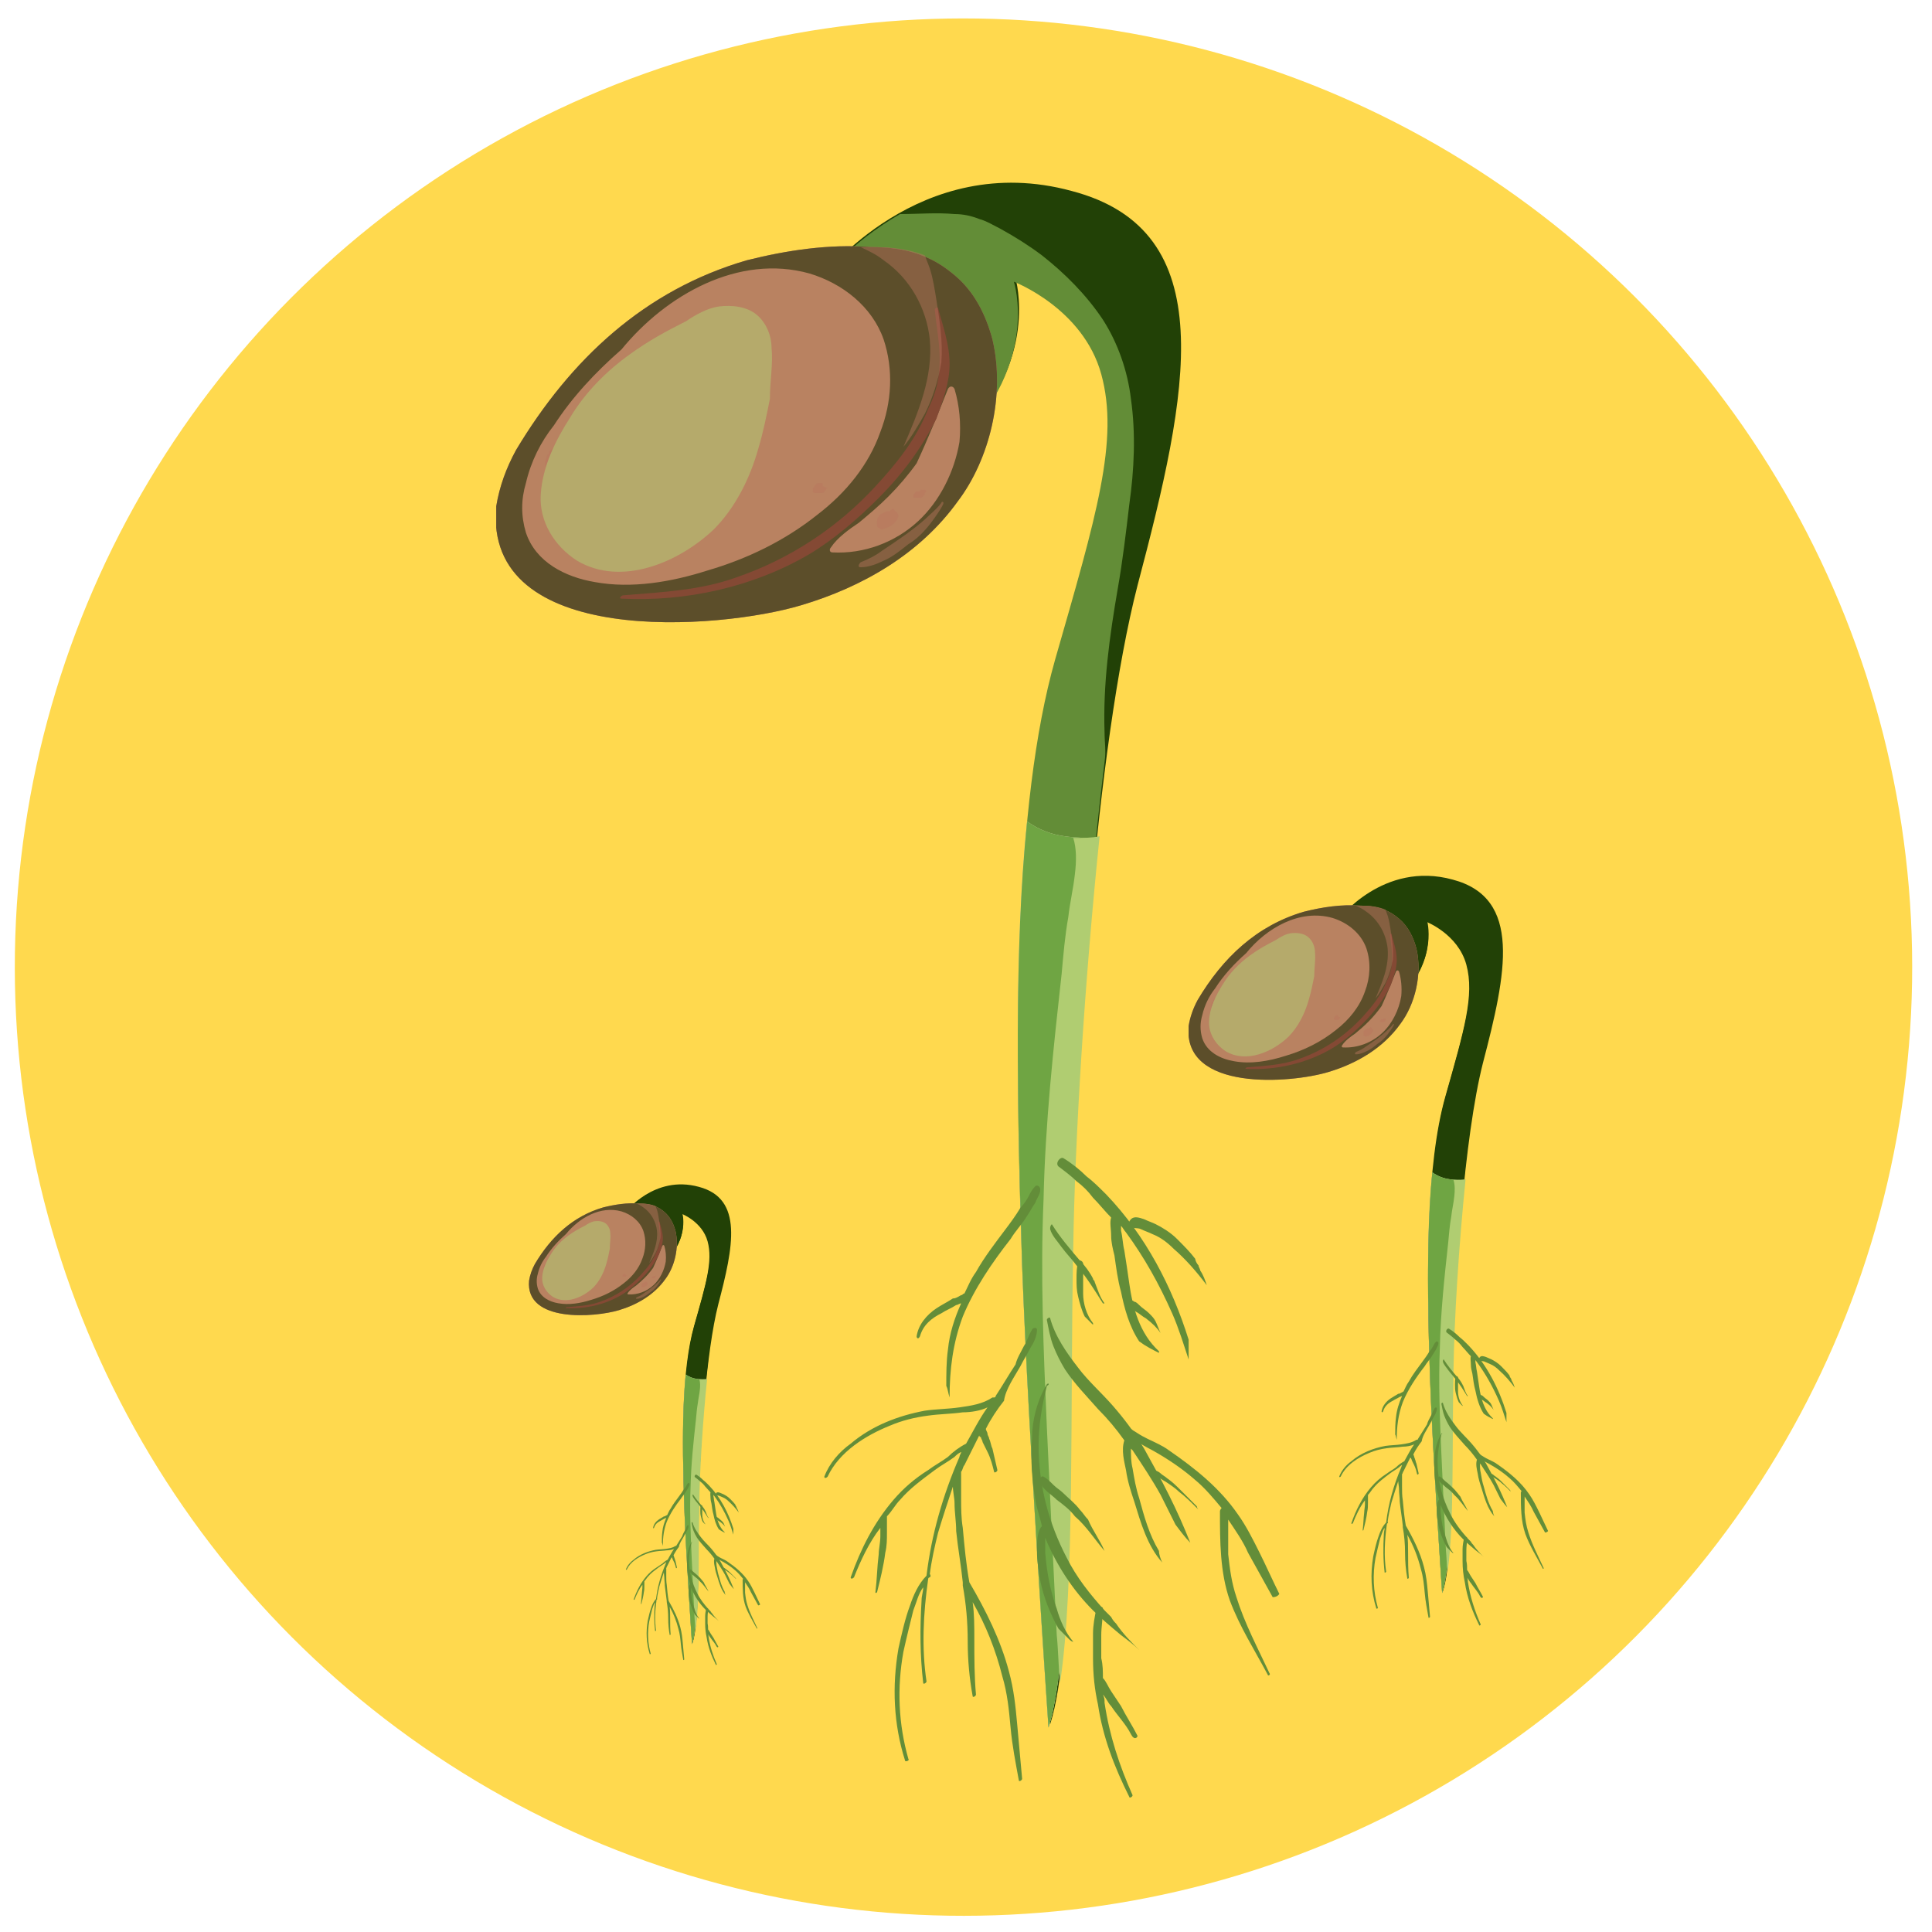 <svg width="301" height="301" viewBox="0 0 301 301" fill="none" xmlns="http://www.w3.org/2000/svg">
<circle cx="150.11" cy="150.675" r="147.803" transform="rotate(0.894 150.11 150.675)" fill="#FFD94E"/>
<g clip-path="url(#clip0_1_731)">
<path d="M128.166 43.121C128.166 43.121 143.32 23.321 166.95 29.75C190.579 35.921 185.185 61.121 177.223 91.207C170.802 116.15 167.463 165.007 166.95 194.321C166.436 223.636 167.463 256.55 163.611 268.636C163.611 268.636 160.272 224.407 159.501 196.636C158.217 160.378 158.217 124.893 164.638 102.264C171.059 79.636 174.655 68.064 171.83 57.779C169.004 47.493 158.217 43.379 158.217 43.379C158.217 43.379 162.07 56.236 149.484 68.321C136.642 80.921 128.166 43.121 128.166 43.121Z" fill="#224106"/>
<path d="M172.086 114.092C171.83 106.635 172.857 99.178 174.141 91.721C174.912 87.35 175.425 82.978 175.939 78.607C176.71 73.207 176.966 67.55 176.196 62.15C175.682 57.778 174.141 53.407 171.829 49.807C169.261 45.95 165.922 42.607 162.326 39.778C160.272 38.235 158.217 36.95 155.905 35.664C154.878 35.15 153.594 34.378 152.566 34.121C151.282 33.607 149.998 33.35 148.714 33.35C145.888 33.093 143.063 33.35 140.238 33.35C132.533 37.721 128.166 43.378 128.166 43.378C128.166 43.378 136.642 81.178 149.227 69.093C162.069 56.492 157.96 43.892 157.96 43.892C157.96 43.892 168.747 48.007 171.573 58.292C174.398 68.578 170.802 80.407 164.381 102.778C157.96 125.407 157.96 160.892 159.244 197.15C160.272 224.921 163.354 269.15 163.354 269.15C167.206 256.807 166.179 224.15 166.693 194.835C167.206 174.264 169.004 143.664 172.086 118.721C172.343 116.921 172.086 115.635 172.086 114.092Z" fill="#638D37"/>
<path d="M165.922 130.293C163.867 130.036 161.813 129.264 160.015 127.979C157.96 148.036 158.474 172.464 159.244 197.15C160.272 224.921 163.354 269.15 163.354 269.15C167.206 256.807 166.179 224.15 166.693 194.836C166.95 177.35 168.491 152.921 170.802 130.55C169.261 130.55 167.72 130.55 165.922 130.293Z" fill="#D9D4AC"/>
<path d="M165.922 130.293C163.867 130.036 161.813 129.264 160.015 127.979C157.96 148.036 158.474 172.464 159.244 197.15C160.272 224.921 163.354 269.15 163.354 269.15C167.206 256.807 166.179 224.15 166.693 194.836C166.95 177.35 168.491 152.921 170.802 130.55C169.261 130.55 167.72 130.55 165.922 130.293Z" fill="#6FA543"/>
<path d="M167.463 136.207C167.206 138.521 166.693 140.578 166.436 142.893C165.922 145.721 165.665 148.807 165.409 151.636C164.124 163.207 162.84 175.036 162.583 186.864C162.07 198.693 162.583 210.521 163.097 222.35C163.354 227.75 163.611 233.407 163.867 238.807C164.124 244.207 164.381 249.607 164.638 254.75C164.895 257.321 164.895 259.636 165.152 262.207C167.463 247.036 166.693 219.521 167.206 194.578C167.463 177.093 169.004 152.664 171.316 130.293C170.032 130.55 168.747 130.55 167.206 130.55C167.72 132.093 167.72 134.15 167.463 136.207Z" fill="#B0CD71"/>
<path d="M154.621 52.893C153.594 49.036 151.796 45.436 148.714 42.865C147.173 41.579 145.632 40.55 143.577 39.779C141.009 38.75 138.183 38.493 135.615 38.493C129.194 37.979 122.516 39.007 116.352 40.55C100.427 45.179 88.87 55.979 80.394 70.122C78.853 72.95 77.825 75.779 77.312 78.865C75.257 100.979 111.985 98.15 124.827 94.293C134.331 91.465 143.32 86.322 149.227 78.093C154.107 71.665 156.676 61.636 154.621 52.893Z" fill="#B98261"/>
<path d="M154.621 52.893C153.594 49.036 151.796 45.436 148.714 42.865C147.173 41.579 145.632 40.55 143.577 39.779C141.009 38.75 138.183 38.493 135.615 38.493C129.194 37.979 122.516 39.007 116.352 40.55C100.427 45.179 88.87 55.979 80.394 70.122C78.853 72.95 77.825 75.779 77.312 78.865C75.257 100.979 111.985 98.15 124.827 94.293C134.331 91.465 143.32 86.322 149.227 78.093C154.107 71.665 156.676 61.636 154.621 52.893ZM110.187 88.893C104.537 90.693 98.373 91.722 92.722 90.693C88.099 89.922 83.476 87.607 81.935 82.979C81.164 80.407 81.164 77.836 81.935 75.265C82.705 71.922 84.246 68.836 86.301 66.265C89.126 61.893 92.722 58.036 96.832 54.436C103.766 45.95 115.067 39.522 126.112 42.607C131.249 44.15 135.872 47.75 137.67 52.893C139.211 57.522 138.954 62.665 137.156 67.293C135.358 72.436 131.762 76.807 127.396 80.15C122.259 84.265 116.352 87.093 110.187 88.893ZM143.063 81.179C139.467 84.522 134.587 86.322 129.707 86.065C129.194 86.065 129.194 85.55 129.451 85.293C130.478 83.75 132.276 82.465 133.817 81.436C135.358 80.15 136.899 78.865 138.44 77.322C139.981 75.779 141.522 73.979 142.806 72.179C144.604 68.322 146.145 64.465 147.686 60.607C147.943 60.093 148.457 60.093 148.714 60.607C149.484 63.179 149.741 66.007 149.484 68.836C148.714 73.465 146.402 78.093 143.063 81.179Z" fill="#5C4E2A"/>
<path d="M147.943 56.751C147.943 53.665 146.916 50.837 146.145 48.008C146.145 47.751 145.632 48.008 145.632 48.265C145.889 50.837 146.402 53.408 146.402 55.979C146.402 58.808 145.889 61.122 144.604 63.694C142.806 68.322 139.724 72.179 136.385 75.779C130.478 82.208 123.03 87.094 114.811 89.922C109.16 91.979 103.253 92.237 97.088 92.751C96.832 92.751 96.318 93.265 96.832 93.265C106.849 93.779 117.379 91.465 126.112 86.322C129.964 84.008 133.56 80.922 136.899 77.579C140.495 73.979 143.577 69.865 145.889 65.237C146.916 62.408 147.943 59.579 147.943 56.751Z" fill="#844934"/>
<path opacity="0.45" d="M146.659 78.35C145.888 79.378 144.861 80.15 144.091 80.921C142.036 82.721 139.724 84.264 137.413 85.807C136.385 86.578 135.358 87.092 134.074 87.607C133.817 87.864 133.56 88.378 134.074 88.378C135.358 88.378 136.642 87.864 137.67 87.35C138.954 86.835 140.238 85.807 141.522 84.778C142.806 84.007 143.834 82.978 144.861 81.692C145.632 80.664 146.402 79.635 146.916 78.607C147.173 78.092 146.659 78.092 146.659 78.35Z" fill="#B8765D"/>
<path opacity="0.45" d="M88.099 69.35C88.099 69.093 87.842 69.093 87.842 69.093C87.585 69.093 87.585 69.093 87.328 69.093C86.558 69.35 86.044 69.864 85.531 70.379V70.636L85.274 70.893C85.017 71.407 84.76 72.178 85.017 72.693C85.531 73.464 86.558 73.207 87.072 72.693C87.585 72.178 87.842 71.664 88.099 70.893C88.356 70.636 88.356 69.864 88.099 69.35Z" fill="#B8765D"/>
<path opacity="0.45" d="M87.329 78.092C87.329 77.835 87.072 77.835 87.072 77.835H86.815C86.815 77.835 86.815 77.835 86.558 77.578H86.301C86.301 77.578 86.044 77.578 86.044 77.835C86.044 77.835 86.044 77.835 86.044 78.092C86.044 78.092 86.044 78.092 85.787 78.35C85.787 78.35 85.787 78.35 85.787 78.607C85.787 78.607 85.787 78.607 85.787 78.864C85.787 78.864 85.787 78.864 85.787 79.121C85.787 79.121 85.787 79.121 85.787 79.378C85.787 79.378 85.787 79.635 86.044 79.635H86.301H86.558H86.815C86.815 79.635 86.815 79.635 87.072 79.635C87.072 79.635 87.072 79.635 87.329 79.635C87.329 79.635 87.585 79.635 87.585 79.378C87.585 79.378 87.585 79.378 87.585 79.121C87.329 78.607 87.329 78.35 87.329 78.092C87.329 78.092 87.329 78.35 87.329 78.092Z" fill="#B8765D"/>
<g opacity="0.45">
<path d="M91.952 74.75C92.208 74.75 92.208 74.493 91.952 74.75V74.75Z" fill="#B8765D"/>
<path d="M92.722 75.264C92.722 75.264 92.722 75.007 92.722 75.264C92.722 75.007 92.722 75.007 92.722 75.007C92.722 75.007 92.722 75.007 92.722 74.75C92.722 74.75 92.722 74.75 92.465 74.75C92.465 74.75 92.465 74.75 92.208 74.75H91.952C91.952 74.75 91.952 74.75 91.695 74.75H91.438C91.438 74.75 91.181 74.75 91.181 75.007L90.924 75.264V75.521C90.924 75.521 90.924 75.521 90.924 75.778C90.924 75.778 90.924 76.036 91.181 76.036H91.438H91.695C91.695 76.036 91.952 76.036 91.952 75.778L92.208 75.521C92.722 75.521 92.722 75.264 92.722 75.264Z" fill="#B8765D"/>
</g>
<path opacity="0.45" d="M101.712 83.493C101.712 83.236 101.455 83.236 101.455 83.236H101.198C101.198 83.236 101.198 82.978 100.941 82.978C100.684 82.978 100.684 82.978 100.427 82.978H100.171C99.914 83.236 99.657 83.493 99.4 83.75L99.143 84.007C99.143 84.007 99.143 84.264 99.143 84.007C99.143 84.264 98.886 84.264 98.886 84.521C98.629 84.778 98.629 85.293 98.629 85.55C98.629 85.807 99.143 86.064 99.4 86.064C99.914 86.064 100.684 85.807 101.198 85.293C101.712 84.778 101.968 84.264 102.225 83.75C101.712 83.75 101.712 83.75 101.712 83.493Z" fill="#B8765D"/>
<path opacity="0.45" d="M110.187 80.664C109.931 81.178 109.931 81.436 110.187 81.436C110.187 81.693 110.444 81.693 110.958 81.693C111.215 81.693 111.215 81.693 111.472 81.436C111.985 80.664 110.958 79.636 110.187 80.664Z" fill="#B8765D"/>
<path opacity="0.45" d="M128.166 75.522C128.166 75.265 128.166 75.265 128.166 75.265H127.91C127.653 75.265 127.653 75.265 127.396 75.265C127.396 75.265 127.396 75.265 127.653 75.265C127.396 75.265 127.139 75.265 127.139 75.522C126.882 75.522 126.882 75.779 126.882 75.779L126.625 76.036C126.625 76.036 126.625 76.036 126.625 75.779C126.625 75.779 126.625 75.779 126.625 76.036C126.625 76.036 126.625 76.036 126.625 76.293V76.55C126.625 76.55 126.625 76.808 126.882 76.808H127.139H127.396C127.653 76.808 127.653 76.808 127.91 76.808H128.166C128.166 76.808 128.423 76.808 128.423 76.55L128.68 76.293C128.68 76.293 128.68 76.036 128.937 76.036C128.166 75.779 128.166 75.779 128.166 75.522Z" fill="#B8765D"/>
<path opacity="0.45" d="M139.467 79.636C139.467 79.636 139.467 79.379 139.467 79.636C139.211 79.122 138.954 79.122 138.954 79.379C138.954 79.379 138.697 79.379 138.697 79.636C138.697 79.636 138.697 79.636 138.44 79.636C137.926 79.636 137.67 79.893 137.156 80.15C136.899 80.407 136.642 80.665 136.642 81.179C136.642 81.436 136.642 81.436 136.642 81.436V81.693C136.642 81.95 136.642 82.207 136.899 82.207C137.156 82.465 137.156 82.465 137.413 82.465C138.697 82.207 139.724 81.436 139.981 80.407C139.981 80.15 139.724 79.636 139.467 79.636Z" fill="#B8765D"/>
<path opacity="0.45" d="M144.347 76.55C144.347 76.293 144.347 76.293 144.347 76.55C144.091 76.293 144.091 76.293 144.347 76.55C144.091 76.293 144.091 76.293 144.091 76.293C144.091 76.293 144.091 76.293 143.834 76.293H143.577C143.577 76.293 143.32 76.293 143.32 76.55C143.32 76.55 143.32 76.55 143.063 76.55H142.806C142.549 76.55 142.549 76.807 142.549 76.807L142.293 77.064V77.321C142.293 77.321 142.293 77.578 142.549 77.578H142.806C143.063 77.578 143.063 77.578 143.32 77.578C143.577 77.578 143.577 77.578 143.834 77.321L144.091 77.064C144.091 77.064 144.091 77.064 144.091 76.807C144.091 76.807 144.091 76.807 144.347 76.55C144.347 76.807 144.347 76.55 144.347 76.55Z" fill="#B8765D"/>
<path d="M120.204 54.179C120.204 52.379 119.434 50.322 117.893 49.036C116.352 47.751 114.04 47.494 111.985 47.751C110.187 48.008 108.389 49.036 106.848 50.065C103.766 51.608 100.941 53.151 98.116 55.208C94.52 57.779 91.181 61.122 88.87 64.979C86.558 68.579 84.503 72.694 84.246 77.065C83.99 81.179 86.301 85.037 89.897 87.351C96.832 91.465 105.821 87.608 111.215 82.465C114.554 79.122 116.865 74.494 118.149 69.865C118.92 67.294 119.434 64.722 119.947 62.151C119.947 59.322 120.461 56.751 120.204 54.179Z" fill="#B5AA6B"/>
<path opacity="0.45" d="M137.67 40.55C141.779 43.379 144.347 48.007 144.861 52.893C145.375 58.807 143.063 64.207 140.752 69.608C142.036 68.065 143.063 66.265 144.091 64.465C145.375 61.893 146.145 59.322 146.659 56.493C146.916 53.15 146.402 50.065 145.889 46.722C145.632 45.179 145.375 43.379 144.861 41.836C144.604 41.065 144.347 40.55 144.091 39.779C141.522 38.75 138.697 38.493 136.129 38.493C135.358 38.493 134.844 38.493 134.074 38.493C135.101 39.007 136.385 39.522 137.67 40.55Z" fill="#B8765D"/>
<path d="M163.097 215.664C161.556 218.236 160.785 221.321 160.785 224.15C160.529 227.236 160.785 230.578 161.299 233.664C161.556 235.207 162.07 236.493 162.326 237.778C161.556 238.55 161.556 240.35 161.556 241.636C161.556 243.178 161.813 244.721 162.07 246.264C162.583 248.836 163.611 251.407 164.895 253.721C165.409 254.236 165.922 254.75 166.436 255.264C166.693 255.521 166.95 255.778 167.206 255.778C165.922 254.236 165.152 252.436 164.638 250.636C163.611 247.807 163.097 244.978 162.84 241.893C162.84 241.121 162.84 240.35 162.84 239.836C162.84 239.836 162.84 239.836 162.84 239.578C164.638 243.95 167.206 247.807 170.289 250.893C171.573 252.178 173.114 253.464 174.655 254.75C175.682 255.521 176.71 256.293 177.48 257.064C176.196 255.778 174.912 254.493 173.884 252.95C173.628 252.693 173.371 252.436 173.114 251.921C172.857 251.664 172.343 251.15 172.086 250.893C169.775 248.321 167.72 245.75 166.179 242.664C163.354 237.264 161.813 231.35 161.813 225.178C161.813 222.093 162.326 219.007 163.097 215.921C163.611 215.664 163.354 215.407 163.097 215.664Z" fill="#638D39"/>
<path d="M173.371 219.007C171.573 216.949 169.518 215.149 167.977 213.092C166.179 210.778 164.381 208.207 163.611 205.378C163.611 205.121 163.097 205.378 163.097 205.635C163.354 206.921 163.611 208.464 164.124 209.749C164.638 211.035 165.152 212.064 165.922 213.349C167.463 215.664 169.261 217.464 171.059 219.521C172.6 221.064 173.884 222.607 175.169 224.407C174.655 225.949 175.169 227.749 175.425 229.035C175.682 230.835 176.196 232.378 176.71 233.921C177.737 237.264 178.764 240.864 181.076 243.435C180.819 242.921 180.562 242.149 180.562 241.635C179.021 239.064 178.251 236.235 177.48 233.407C176.966 231.864 176.71 230.321 176.453 228.778C176.196 227.749 176.196 226.721 176.196 225.692L176.453 225.949C177.994 228.264 179.535 230.578 180.819 232.892C181.59 234.435 182.36 235.978 183.131 237.521C183.901 238.549 184.672 239.578 185.442 240.349C184.415 237.778 183.388 235.464 182.103 232.892C180.819 230.321 179.535 228.007 178.251 225.692C176.71 223.121 175.169 221.064 173.371 219.007Z" fill="#638D39"/>
<path d="M172.086 241.635C171.316 239.835 170.289 238.549 169.518 236.749C169.004 236.235 168.747 235.721 168.234 235.206C167.463 234.178 166.436 233.406 165.665 232.635C165.152 232.121 164.638 231.863 164.124 231.349C163.611 230.835 163.097 230.321 162.583 230.063C162.07 229.806 161.813 230.835 162.07 231.092C162.583 232.121 163.867 232.892 164.638 233.663C165.665 234.435 166.693 235.206 167.463 236.235C169.261 237.778 170.545 239.835 172.086 241.635Z" fill="#638D39"/>
<path d="M161.299 184.807C160.785 185.321 160.529 185.836 160.272 186.35C160.015 186.864 159.501 187.636 158.988 188.15C158.217 189.436 157.446 190.464 156.676 191.493C155.135 193.55 153.337 195.864 152.053 198.178C151.282 199.207 150.769 200.493 150.255 201.521C149.998 201.521 149.998 201.778 149.741 201.778C149.228 202.036 148.971 202.293 148.457 202.293C147.686 202.807 146.659 203.321 145.889 203.835C144.348 204.864 143.063 206.407 142.806 208.207C142.806 208.464 143.063 208.721 143.32 208.207C143.834 206.407 145.118 205.378 146.659 204.607C147.43 204.093 148.2 203.836 148.971 203.321C149.228 203.321 149.484 203.064 149.741 203.064C148.714 205.378 147.943 207.693 147.686 210.264C147.43 212.064 147.43 214.121 147.43 215.921C147.686 216.436 147.686 216.95 147.943 217.721C147.943 213.35 148.457 209.236 149.998 205.121C151.796 200.75 154.621 196.636 157.446 193.036C158.217 191.75 159.244 190.721 160.015 189.436C160.529 188.664 160.785 188.15 161.299 187.378C161.556 186.607 162.07 186.093 162.07 185.321C162.07 184.807 161.556 184.55 161.299 184.807Z" fill="#638D39"/>
<path d="M175.939 199.978C175.682 198.178 175.425 196.378 175.169 194.835C174.912 193.807 174.912 192.778 174.655 191.749C174.655 191.492 174.655 191.235 174.655 190.978C174.912 191.235 175.169 191.749 175.425 192.007C178.251 195.864 180.562 199.978 182.617 204.607C183.644 206.921 184.415 209.492 185.185 211.807C185.185 210.778 185.185 209.749 185.185 208.721C182.617 200.492 178.508 192.521 172.343 186.092C171.316 185.064 170.289 184.035 169.261 183.264C168.234 182.235 166.95 181.207 165.665 180.435C165.152 180.178 164.381 181.207 164.895 181.721C165.922 182.492 166.95 183.264 167.72 184.035C168.748 184.807 169.518 185.578 170.289 186.607C171.316 187.635 172.086 188.664 173.114 189.692C172.857 190.464 173.114 191.492 173.114 192.521C173.114 193.549 173.371 194.578 173.628 195.607C173.884 197.407 174.141 199.464 174.655 201.264C175.169 203.835 175.939 206.664 177.48 208.978C178.508 209.749 179.535 210.264 180.562 210.778C180.562 210.521 180.562 210.521 180.562 210.521C177.48 207.692 176.453 203.578 175.939 199.978Z" fill="#638D39"/>
<path d="M170.545 199.721C170.545 199.464 170.289 199.464 170.289 199.207C169.775 198.178 169.004 197.15 168.234 196.378C166.693 194.578 165.152 192.778 163.868 190.721C163.611 190.978 163.611 191.235 163.611 191.492C163.868 192.521 164.895 193.55 165.409 194.321C166.179 195.35 166.95 196.121 167.72 197.15C169.261 198.95 170.545 201.007 171.83 203.064H172.086C171.316 202.035 171.059 201.007 170.545 199.721Z" fill="#638D39"/>
<path d="M186.983 197.921C186.983 197.664 186.726 197.407 186.726 197.15C186.47 196.892 186.213 196.378 186.213 196.121C185.442 195.092 184.415 194.064 183.388 193.035C182.36 192.007 181.076 191.235 180.049 190.721C179.535 190.464 178.764 190.207 178.251 189.95C177.48 189.692 176.71 189.435 176.196 189.95C175.939 190.207 175.682 190.721 175.939 190.978C176.453 191.492 177.223 191.235 177.737 191.492C178.251 191.75 179.021 192.007 179.535 192.264C180.819 192.778 181.846 193.55 182.874 194.578C184.672 196.121 186.47 198.178 188.011 200.235C187.754 199.464 187.497 198.692 186.983 197.921Z" fill="#638D39"/>
<path d="M186.47 234.692C185.699 233.921 184.929 233.149 183.901 232.121C183.388 231.607 182.617 230.835 181.846 230.321C181.59 230.064 181.076 229.807 180.819 229.549C180.562 229.292 180.049 229.035 179.535 229.035C179.278 229.035 179.021 229.549 179.278 229.549C179.535 229.807 180.049 230.064 180.305 230.064C180.819 230.321 181.076 230.578 181.59 230.835C182.36 231.349 183.131 231.864 183.644 232.378C184.672 233.149 185.699 234.178 186.726 235.207C186.726 235.207 186.47 234.949 186.47 234.692Z" fill="#638D39"/>
<path d="M180.819 207.693C180.562 207.178 180.305 206.407 180.048 205.893C179.792 205.378 179.535 205.121 179.021 204.607C178.507 204.093 177.994 203.836 177.48 203.321C177.223 203.064 176.966 202.807 176.71 202.807C176.453 202.55 176.196 202.55 175.682 202.55C175.425 202.55 175.168 203.064 175.425 203.321C175.682 203.578 175.939 203.836 176.196 203.836C176.453 204.093 176.71 204.093 176.966 204.35C177.48 204.607 177.994 205.121 178.507 205.378C179.535 206.15 180.305 206.921 180.819 207.693Z" fill="#638D39"/>
<path d="M168.234 196.378C167.977 196.378 167.977 196.635 167.977 196.635C167.72 197.406 167.72 198.435 167.72 199.206C167.72 200.235 167.72 201.006 167.977 202.035C168.234 203.064 168.491 204.092 169.004 205.121C169.518 205.635 170.032 206.149 170.289 206.406V206.149C169.261 204.864 168.748 203.064 168.748 201.521C168.748 200.749 168.748 199.721 168.748 198.949C168.748 198.178 169.004 197.664 168.748 196.892C168.748 196.635 168.491 196.378 168.234 196.378Z" fill="#638D39"/>
<path d="M158.987 212.836C159.501 211.807 160.015 211.036 160.528 210.007C161.042 209.236 161.556 208.207 161.556 207.179C161.556 206.664 160.785 206.922 160.785 207.179C160.272 207.95 160.015 208.979 159.501 209.75C158.987 210.779 158.474 211.55 158.217 212.579C157.189 214.122 156.162 215.922 155.135 217.464C155.135 217.464 155.135 217.722 154.878 217.722C154.878 217.722 154.878 217.722 154.621 217.722C153.08 218.75 151.282 219.007 149.484 219.264C147.686 219.522 145.888 219.522 144.091 219.779C139.981 220.55 135.872 222.093 132.533 224.922C130.735 226.207 129.194 228.007 128.423 230.064C128.423 230.322 128.68 230.322 128.937 230.064C130.735 226.207 134.844 223.636 138.697 222.093C140.495 221.322 142.549 220.807 144.604 220.55C146.402 220.293 148.2 220.293 149.998 220.036C151.282 220.036 152.823 219.779 153.851 219.264C152.566 221.064 151.539 223.122 150.512 224.922C149.484 225.436 148.457 226.207 147.686 226.979C146.659 227.75 145.632 228.264 144.604 229.036C142.549 230.322 140.752 231.864 139.211 233.664C136.128 237.264 134.074 241.379 132.533 245.75C132.533 246.007 132.789 246.007 133.046 245.75C134.074 243.179 135.358 240.35 137.156 238.036C137.156 238.55 137.156 239.064 137.156 239.322C137.156 240.35 136.899 241.379 136.899 242.15C136.642 244.207 136.642 246.007 136.385 248.064C136.385 248.322 136.642 248.064 136.642 248.064C137.156 246.007 137.669 243.95 137.926 241.893C138.183 240.864 138.183 239.836 138.183 238.807C138.183 238.293 138.183 237.779 138.183 237.264C138.183 237.007 138.183 236.493 138.183 236.236C138.954 235.464 139.467 234.436 140.238 233.664C141.779 231.864 143.577 230.579 145.632 229.036C146.659 228.264 147.686 227.75 148.714 226.979C148.971 226.722 149.227 226.464 149.741 226.207C149.741 226.464 149.484 226.722 149.484 226.979C146.916 232.893 145.118 239.064 144.347 245.493C143.063 246.779 142.293 248.579 141.779 250.122C141.008 252.179 140.495 254.493 139.981 256.807C138.954 262.722 139.211 268.636 141.008 274.293C141.008 274.55 141.779 274.293 141.522 274.036C139.981 268.636 139.724 262.979 140.752 257.322C141.265 255.007 141.779 252.95 142.293 250.893C142.806 249.607 143.063 248.322 143.834 247.293C143.834 248.064 143.577 248.579 143.577 249.35C143.32 253.722 143.32 257.836 143.834 262.207C143.834 262.464 144.347 262.207 144.347 261.95C143.577 256.807 143.834 251.407 144.604 246.007C144.604 246.007 144.604 245.75 144.861 245.75C145.118 245.493 144.861 245.236 144.861 245.236C145.118 243.179 145.632 240.864 146.145 238.807C146.916 236.236 147.686 233.922 148.457 231.607C148.457 232.379 148.714 233.407 148.714 234.179C148.714 235.722 148.971 237.007 148.971 238.55C149.227 241.122 149.741 243.95 149.998 246.522V246.779C149.998 246.779 149.998 246.779 149.998 247.036C150.512 249.864 150.768 252.693 150.768 255.779C150.768 258.607 151.025 261.436 151.539 264.264C151.539 264.522 152.053 264.264 152.053 264.007C151.796 261.179 151.796 258.35 151.796 255.264C151.796 253.464 151.796 251.407 151.539 249.607C153.594 253.207 155.135 257.064 156.162 261.179C156.933 263.75 157.189 266.322 157.446 269.15C157.703 271.979 158.217 274.55 158.731 277.379C158.731 277.636 159.244 277.379 159.244 277.122C158.987 274.293 158.731 271.464 158.474 268.636C158.217 265.807 157.96 263.236 157.189 260.407C155.905 255.522 153.594 250.893 151.025 246.522C150.512 243.693 150.255 240.864 149.998 238.036C149.741 236.493 149.741 234.95 149.741 233.407C149.741 232.636 149.741 231.864 149.741 231.35C149.741 230.579 149.741 229.807 149.741 229.293C149.998 229.036 149.998 228.522 150.255 228.264C151.025 226.722 151.796 225.179 152.566 223.636C152.566 223.636 152.566 223.893 152.823 223.893C152.823 224.15 153.08 224.407 153.08 224.664C153.337 225.179 153.594 225.693 153.851 226.207C154.364 227.236 154.621 228.264 154.878 229.293C154.878 229.55 155.392 229.293 155.392 229.036C155.135 228.007 154.878 226.722 154.621 225.693C154.364 225.179 154.364 224.664 154.107 224.15C154.107 223.893 153.851 223.636 153.851 223.379C153.851 223.122 153.594 222.864 153.594 222.607C154.364 221.064 155.392 219.522 156.419 218.236C156.676 216.436 157.96 214.636 158.987 212.836Z" fill="#638D39"/>
<path d="M199.312 248.321C198.284 246.264 197.257 243.95 196.23 241.893C195.202 239.836 194.175 237.778 192.891 235.978C190.065 231.864 186.213 228.779 182.103 225.95C181.076 225.179 179.792 224.664 178.764 224.15C178.251 223.893 177.737 223.636 176.966 223.121C176.453 222.864 175.939 222.35 175.425 222.093C175.169 221.836 174.398 222.35 174.655 222.607C174.912 223.636 175.939 224.15 176.71 224.407C177.737 224.921 178.507 225.436 179.535 225.95C181.846 227.236 184.158 228.778 186.213 230.578C187.754 231.864 189.038 233.407 190.322 234.95C190.322 234.95 190.065 235.207 190.065 235.464C190.065 240.093 190.065 244.978 191.606 249.35C193.147 253.464 195.459 257.064 197.514 260.921C197.514 261.178 198.027 260.921 197.771 260.664C195.973 256.807 193.918 252.95 192.634 248.836C191.863 246.521 191.606 244.464 191.35 242.15C191.35 240.35 191.35 238.55 191.35 236.75C192.377 238.293 193.661 240.093 194.432 241.893C195.716 244.207 197 246.521 198.284 248.836C199.055 248.836 199.312 248.321 199.312 248.321Z" fill="#638D39"/>
<path d="M177.223 270.436C176.453 268.893 175.425 267.35 174.655 265.807C174.141 265.036 173.627 264.264 173.114 263.493C172.6 262.721 172.343 261.95 171.83 261.436C171.83 260.407 171.83 259.378 171.573 258.35C171.573 257.064 171.573 255.778 171.573 254.75C171.573 253.464 171.83 252.178 171.83 250.636C171.83 250.121 170.802 250.378 170.802 250.636C170.545 251.921 170.289 253.207 170.289 254.493C170.289 255.778 170.289 257.064 170.289 258.35C170.289 260.921 170.545 263.236 171.059 265.55C171.83 270.693 173.627 275.321 175.939 279.95C175.939 280.207 176.453 279.95 176.453 279.693C174.398 275.064 172.857 270.436 172.086 265.293C172.086 264.778 172.086 264.521 171.83 264.007C172.343 264.521 172.6 265.293 173.114 265.807C174.141 267.35 175.425 268.636 176.196 270.178C176.71 271.207 177.223 270.693 177.223 270.436Z" fill="#638D39"/>
<g clip-path="url(#clip1_1_731)">
<path d="M97.434 188.885C97.434 188.885 101.905 182.992 108.878 184.906C115.851 186.742 114.259 194.242 111.909 203.196C110.015 210.62 109.029 225.161 108.878 233.885C108.726 242.61 109.029 252.406 107.893 256.003C107.893 256.003 106.907 242.839 106.68 234.574C106.301 223.783 106.301 213.222 108.196 206.487C110.091 199.753 111.152 196.309 110.318 193.247C109.484 190.186 106.301 188.962 106.301 188.962C106.301 188.962 107.438 192.788 103.724 196.385C99.935 200.135 97.434 188.885 97.434 188.885Z" fill="#224106"/>
<path d="M110.394 210.008C110.318 207.789 110.621 205.569 111 203.35C111.227 202.049 111.379 200.748 111.531 199.447C111.758 197.84 111.834 196.156 111.606 194.549C111.455 193.248 111 191.947 110.318 190.875C109.56 189.727 108.575 188.732 107.514 187.891C106.907 187.431 106.301 187.049 105.619 186.666C105.316 186.513 104.937 186.283 104.634 186.207C104.255 186.054 103.876 185.977 103.497 185.977C102.663 185.901 101.829 185.977 100.996 185.977C98.722 187.278 97.434 188.962 97.434 188.962C97.434 188.962 99.935 200.212 103.648 196.615C107.438 192.865 106.225 189.115 106.225 189.115C106.225 189.115 109.408 190.34 110.242 193.401C111.076 196.462 110.015 199.982 108.12 206.641C106.225 213.375 106.225 223.937 106.604 234.727C106.907 242.993 107.817 256.156 107.817 256.156C108.954 252.482 108.651 242.763 108.802 234.039C108.954 227.916 109.484 218.809 110.394 211.386C110.469 210.85 110.394 210.467 110.394 210.008Z" fill="#224106"/>
<path d="M108.575 214.829C107.968 214.753 107.362 214.523 106.832 214.141C106.225 220.11 106.377 227.38 106.604 234.727C106.907 242.993 107.817 256.156 107.817 256.156C108.954 252.482 108.651 242.763 108.802 234.039C108.878 228.834 109.333 221.564 110.015 214.906C109.56 214.906 109.105 214.906 108.575 214.829Z" fill="#D9D4AC"/>
<path d="M108.575 214.829C107.968 214.753 107.362 214.523 106.832 214.141C106.225 220.11 106.377 227.38 106.604 234.727C106.907 242.993 107.817 256.156 107.817 256.156C108.954 252.482 108.651 242.763 108.802 234.039C108.878 228.834 109.333 221.564 110.015 214.906C109.56 214.906 109.105 214.906 108.575 214.829Z" fill="#6FA543"/>
<path d="M109.029 216.589C108.954 217.278 108.802 217.89 108.726 218.579C108.575 219.421 108.499 220.339 108.423 221.181C108.044 224.625 107.665 228.145 107.589 231.666C107.438 235.186 107.589 238.707 107.741 242.227C107.817 243.834 107.893 245.518 107.968 247.125C108.044 248.732 108.12 250.339 108.196 251.87C108.272 252.635 108.272 253.324 108.347 254.089C109.029 249.574 108.802 241.385 108.954 233.962C109.029 228.758 109.484 221.487 110.166 214.829C109.787 214.906 109.408 214.906 108.954 214.906C109.105 215.365 109.105 215.977 109.029 216.589Z" fill="#B0CD71"/>
<path d="M105.24 191.793C104.937 190.645 104.406 189.574 103.497 188.809C103.042 188.426 102.587 188.12 101.981 187.89C101.223 187.584 100.389 187.508 99.632 187.508C97.737 187.355 95.766 187.661 93.947 188.12C89.248 189.497 85.838 192.712 83.337 196.921C82.882 197.763 82.579 198.605 82.427 199.523C81.821 206.105 92.659 205.263 96.448 204.115C99.253 203.273 101.905 201.742 103.648 199.293C105.088 197.38 105.846 194.395 105.24 191.793Z" fill="#B98261"/>
<path d="M105.24 191.793C104.937 190.645 104.406 189.574 103.497 188.809C103.042 188.426 102.587 188.12 101.981 187.89C101.223 187.584 100.389 187.508 99.632 187.508C97.737 187.355 95.766 187.661 93.947 188.12C89.248 189.497 85.838 192.712 83.337 196.921C82.882 197.763 82.579 198.605 82.427 199.523C81.821 206.105 92.659 205.263 96.448 204.115C99.253 203.273 101.905 201.742 103.648 199.293C105.088 197.38 105.846 194.395 105.24 191.793ZM92.128 202.508C90.461 203.043 88.642 203.349 86.975 203.043C85.611 202.814 84.246 202.125 83.792 200.747C83.564 199.982 83.564 199.217 83.792 198.451C84.019 197.457 84.474 196.538 85.08 195.773C85.914 194.472 86.975 193.324 88.187 192.252C90.234 189.727 93.568 187.814 96.827 188.732C98.343 189.191 99.707 190.263 100.238 191.793C100.693 193.171 100.617 194.701 100.086 196.079C99.556 197.61 98.495 198.911 97.206 199.906C95.691 201.13 93.947 201.972 92.128 202.508ZM101.829 200.212C100.768 201.207 99.328 201.742 97.888 201.666C97.737 201.666 97.737 201.513 97.813 201.436C98.116 200.977 98.646 200.594 99.101 200.288C99.556 199.906 100.011 199.523 100.465 199.064C100.92 198.605 101.375 198.069 101.754 197.533C102.284 196.385 102.739 195.237 103.194 194.089C103.269 193.936 103.421 193.936 103.497 194.089C103.724 194.855 103.8 195.696 103.724 196.538C103.497 197.916 102.815 199.293 101.829 200.212Z" fill="#5C4E2A"/>
<path d="M103.269 192.941C103.269 192.023 102.966 191.181 102.739 190.339C102.739 190.263 102.587 190.339 102.587 190.416C102.663 191.181 102.815 191.946 102.815 192.712C102.815 193.554 102.663 194.242 102.284 195.008C101.754 196.385 100.844 197.533 99.859 198.605C98.116 200.518 95.918 201.972 93.493 202.814C91.825 203.426 90.082 203.503 88.263 203.656C88.187 203.656 88.036 203.809 88.187 203.809C91.143 203.962 94.251 203.273 96.827 201.742C97.964 201.054 99.025 200.135 100.011 199.14C101.072 198.069 101.981 196.844 102.663 195.467C102.966 194.625 103.269 193.783 103.269 192.941Z" fill="#844934"/>
<path opacity="0.45" d="M102.891 199.37C102.663 199.676 102.36 199.905 102.133 200.135C101.526 200.671 100.844 201.13 100.162 201.589C99.859 201.819 99.556 201.972 99.177 202.125C99.101 202.201 99.025 202.354 99.177 202.354C99.556 202.354 99.935 202.201 100.238 202.048C100.617 201.895 100.996 201.589 101.375 201.283C101.754 201.053 102.057 200.747 102.36 200.365C102.587 200.058 102.815 199.752 102.966 199.446C103.042 199.293 102.891 199.293 102.891 199.37Z" fill="#B8765D"/>
<path opacity="0.45" d="M85.611 196.691C85.611 196.614 85.535 196.614 85.535 196.614C85.459 196.614 85.459 196.614 85.383 196.614C85.156 196.691 85.004 196.844 84.853 196.997V197.073L84.777 197.15C84.701 197.303 84.625 197.533 84.701 197.686C84.853 197.915 85.156 197.839 85.308 197.686C85.459 197.533 85.535 197.38 85.611 197.15C85.686 197.073 85.686 196.844 85.611 196.691Z" fill="#B8765D"/>
<path opacity="0.45" d="M85.383 199.293C85.383 199.216 85.308 199.216 85.308 199.216H85.232C85.232 199.216 85.232 199.216 85.156 199.14H85.08C85.08 199.14 85.004 199.14 85.004 199.216C85.004 199.216 85.004 199.216 85.004 199.293C85.004 199.293 85.004 199.293 84.928 199.369C84.928 199.369 84.928 199.369 84.928 199.446C84.928 199.446 84.928 199.446 84.928 199.522C84.928 199.522 84.928 199.522 84.928 199.599C84.928 199.599 84.928 199.599 84.928 199.675C84.928 199.675 84.928 199.752 85.004 199.752H85.08H85.156H85.232C85.232 199.752 85.232 199.752 85.308 199.752C85.308 199.752 85.308 199.752 85.383 199.752C85.383 199.752 85.459 199.752 85.459 199.675C85.459 199.675 85.459 199.675 85.459 199.599C85.383 199.446 85.383 199.369 85.383 199.293C85.383 199.293 85.383 199.369 85.383 199.293Z" fill="#B8765D"/>
<g opacity="0.45">
<path d="M86.748 198.298C86.823 198.298 86.823 198.221 86.748 198.298V198.298Z" fill="#B8765D"/>
<path d="M86.975 198.451C86.975 198.451 86.975 198.374 86.975 198.451C86.975 198.374 86.975 198.374 86.975 198.374C86.975 198.374 86.975 198.374 86.975 198.298C86.975 198.298 86.975 198.298 86.899 198.298C86.899 198.298 86.899 198.298 86.823 198.298H86.748C86.748 198.298 86.748 198.298 86.672 198.298H86.596C86.596 198.298 86.52 198.298 86.52 198.374L86.444 198.451V198.527C86.444 198.527 86.444 198.527 86.444 198.604C86.444 198.604 86.444 198.68 86.52 198.68H86.596H86.672C86.672 198.68 86.748 198.68 86.748 198.604L86.823 198.527C86.975 198.527 86.975 198.451 86.975 198.451Z" fill="#B8765D"/>
</g>
<path opacity="0.45" d="M89.627 200.9C89.627 200.823 89.552 200.823 89.552 200.823H89.476C89.476 200.823 89.476 200.747 89.4 200.747C89.324 200.747 89.324 200.747 89.249 200.747H89.173C89.097 200.823 89.021 200.9 88.945 200.976L88.87 201.053C88.87 201.053 88.87 201.129 88.87 201.053C88.87 201.129 88.794 201.129 88.794 201.206C88.718 201.283 88.718 201.436 88.718 201.512C88.718 201.589 88.87 201.665 88.945 201.665C89.097 201.665 89.324 201.589 89.476 201.436C89.627 201.283 89.703 201.129 89.779 200.976C89.627 200.976 89.627 200.976 89.627 200.9Z" fill="#B8765D"/>
<path opacity="0.45" d="M92.129 200.058C92.053 200.212 92.053 200.288 92.129 200.288C92.129 200.365 92.204 200.365 92.356 200.365C92.432 200.365 92.432 200.365 92.507 200.288C92.659 200.058 92.356 199.752 92.129 200.058Z" fill="#B8765D"/>
<path opacity="0.45" d="M97.434 198.527C97.434 198.451 97.434 198.451 97.434 198.451H97.358C97.282 198.451 97.282 198.451 97.206 198.451C97.206 198.451 97.206 198.451 97.282 198.451C97.206 198.451 97.131 198.451 97.131 198.527C97.055 198.527 97.055 198.604 97.055 198.604L96.979 198.681C96.979 198.681 96.979 198.681 96.979 198.604C96.979 198.604 96.979 198.604 96.979 198.681C96.979 198.681 96.979 198.681 96.979 198.757V198.834C96.979 198.834 96.979 198.91 97.055 198.91H97.131H97.206C97.282 198.91 97.282 198.91 97.358 198.91H97.434C97.434 198.91 97.51 198.91 97.51 198.834L97.585 198.757C97.585 198.757 97.585 198.681 97.661 198.681C97.434 198.604 97.434 198.604 97.434 198.527Z" fill="#B8765D"/>
<path opacity="0.45" d="M100.769 199.752C100.769 199.752 100.769 199.676 100.769 199.752C100.693 199.599 100.617 199.599 100.617 199.676C100.617 199.676 100.541 199.676 100.541 199.752C100.541 199.752 100.541 199.752 100.465 199.752C100.314 199.752 100.238 199.829 100.086 199.905C100.011 199.982 99.935 200.058 99.935 200.211C99.935 200.288 99.935 200.288 99.935 200.288V200.364C99.935 200.441 99.935 200.517 100.011 200.517C100.086 200.594 100.086 200.594 100.162 200.594C100.541 200.517 100.844 200.288 100.92 199.982C100.92 199.905 100.844 199.752 100.769 199.752Z" fill="#B8765D"/>
<path opacity="0.45" d="M102.208 198.833C102.208 198.757 102.208 198.757 102.208 198.833C102.133 198.757 102.133 198.757 102.208 198.833C102.133 198.757 102.133 198.757 102.133 198.757C102.133 198.757 102.133 198.757 102.057 198.757H101.981C101.981 198.757 101.905 198.757 101.905 198.833C101.905 198.833 101.905 198.833 101.829 198.833H101.754C101.678 198.833 101.678 198.91 101.678 198.91L101.602 198.986V199.063C101.602 199.063 101.602 199.139 101.678 199.139H101.754C101.829 199.139 101.829 199.139 101.905 199.139C101.981 199.139 101.981 199.139 102.057 199.063L102.133 198.986C102.133 198.986 102.133 198.986 102.133 198.91C102.133 198.91 102.133 198.91 102.208 198.833C102.208 198.91 102.208 198.833 102.208 198.833Z" fill="#B8765D"/>
<path d="M95.084 192.176C95.084 191.641 94.857 191.028 94.402 190.646C93.947 190.263 93.265 190.186 92.659 190.263C92.128 190.34 91.598 190.646 91.143 190.952C90.234 191.411 89.4 191.87 88.566 192.482C87.505 193.248 86.52 194.243 85.838 195.391C85.156 196.462 84.549 197.686 84.474 198.987C84.398 200.212 85.08 201.36 86.141 202.049C88.187 203.273 90.84 202.125 92.431 200.595C93.417 199.6 94.099 198.222 94.478 196.845C94.705 196.079 94.857 195.314 95.008 194.549C95.008 193.707 95.16 192.942 95.084 192.176Z" fill="#B5AA6B"/>
<path opacity="0.45" d="M100.238 188.12C101.451 188.962 102.208 190.339 102.36 191.793C102.512 193.553 101.829 195.161 101.147 196.768C101.526 196.309 101.829 195.773 102.133 195.237C102.512 194.472 102.739 193.707 102.891 192.865C102.966 191.87 102.815 190.951 102.663 189.957C102.587 189.497 102.512 188.962 102.36 188.502C102.284 188.273 102.208 188.12 102.133 187.89C101.375 187.584 100.541 187.508 99.783 187.508C99.556 187.508 99.404 187.508 99.177 187.508C99.48 187.661 99.859 187.814 100.238 188.12Z" fill="#B8765D"/>
<path d="M107.741 240.237C107.286 241.003 107.059 241.921 107.059 242.763C106.983 243.681 107.059 244.676 107.211 245.594C107.286 246.054 107.438 246.436 107.514 246.819C107.286 247.048 107.286 247.584 107.286 247.967C107.286 248.426 107.362 248.885 107.438 249.344C107.589 250.11 107.893 250.875 108.272 251.564C108.423 251.717 108.575 251.87 108.726 252.023C108.802 252.1 108.878 252.176 108.954 252.176C108.575 251.717 108.347 251.181 108.196 250.645C107.893 249.804 107.741 248.962 107.665 248.043C107.665 247.814 107.665 247.584 107.665 247.431C107.665 247.431 107.665 247.431 107.665 247.355C108.196 248.656 108.954 249.804 109.863 250.722C110.242 251.105 110.697 251.487 111.152 251.87C111.455 252.1 111.758 252.329 111.985 252.559C111.606 252.176 111.227 251.793 110.924 251.334C110.848 251.258 110.773 251.181 110.697 251.028C110.621 250.952 110.469 250.798 110.394 250.722C109.712 249.957 109.105 249.191 108.651 248.273C107.817 246.666 107.362 244.906 107.362 243.069C107.362 242.151 107.514 241.232 107.741 240.314C107.893 240.237 107.817 240.161 107.741 240.237Z" fill="#638D39"/>
<path d="M110.773 241.233C110.242 240.62 109.636 240.085 109.181 239.472C108.65 238.784 108.12 238.018 107.893 237.176C107.893 237.1 107.741 237.176 107.741 237.253C107.817 237.636 107.893 238.095 108.044 238.477C108.196 238.86 108.347 239.166 108.575 239.549C109.029 240.238 109.56 240.773 110.09 241.386C110.545 241.845 110.924 242.304 111.303 242.84C111.151 243.299 111.303 243.835 111.379 244.217C111.455 244.753 111.606 245.212 111.758 245.671C112.061 246.666 112.364 247.738 113.046 248.503C112.97 248.35 112.895 248.12 112.895 247.967C112.44 247.202 112.213 246.36 111.985 245.518C111.834 245.059 111.758 244.6 111.682 244.141C111.606 243.835 111.606 243.529 111.606 243.222L111.682 243.299C112.137 243.988 112.591 244.676 112.97 245.365C113.198 245.824 113.425 246.284 113.653 246.743C113.88 247.049 114.107 247.355 114.335 247.585C114.031 246.819 113.728 246.131 113.349 245.365C112.97 244.6 112.591 243.911 112.213 243.222C111.758 242.457 111.303 241.845 110.773 241.233Z" fill="#638D39"/>
<path d="M110.394 247.967C110.166 247.431 109.863 247.048 109.636 246.513C109.484 246.36 109.408 246.207 109.257 246.054C109.029 245.747 108.726 245.518 108.499 245.288C108.347 245.135 108.196 245.059 108.044 244.906C107.893 244.753 107.741 244.599 107.589 244.523C107.438 244.446 107.362 244.753 107.438 244.829C107.589 245.135 107.968 245.365 108.196 245.594C108.499 245.824 108.802 246.054 109.029 246.36C109.56 246.819 109.939 247.431 110.394 247.967Z" fill="#638D39"/>
<path d="M107.211 231.053C107.059 231.207 106.983 231.36 106.907 231.513C106.832 231.666 106.68 231.895 106.528 232.048C106.301 232.431 106.074 232.737 105.846 233.043C105.392 233.656 104.861 234.344 104.482 235.033C104.255 235.339 104.103 235.722 103.952 236.028C103.876 236.028 103.876 236.104 103.8 236.104C103.648 236.181 103.573 236.258 103.421 236.258C103.194 236.411 102.891 236.564 102.663 236.717C102.208 237.023 101.829 237.482 101.754 238.018C101.754 238.094 101.829 238.171 101.905 238.018C102.057 237.482 102.436 237.176 102.891 236.946C103.118 236.793 103.345 236.717 103.573 236.564C103.648 236.564 103.724 236.487 103.8 236.487C103.497 237.176 103.269 237.865 103.194 238.63C103.118 239.166 103.118 239.778 103.118 240.314C103.194 240.467 103.194 240.62 103.269 240.849C103.269 239.548 103.421 238.324 103.876 237.099C104.406 235.798 105.24 234.574 106.074 233.502C106.301 233.12 106.604 232.814 106.832 232.431C106.983 232.201 107.059 232.048 107.211 231.819C107.286 231.589 107.438 231.436 107.438 231.207C107.438 231.053 107.286 230.977 107.211 231.053Z" fill="#638D39"/>
<path d="M111.531 235.569C111.455 235.033 111.379 234.497 111.303 234.038C111.227 233.732 111.227 233.426 111.152 233.12C111.152 233.043 111.152 232.967 111.152 232.89C111.227 232.967 111.303 233.12 111.379 233.196C112.213 234.344 112.895 235.569 113.501 236.946C113.804 237.635 114.032 238.401 114.259 239.089C114.259 238.783 114.259 238.477 114.259 238.171C113.501 235.722 112.288 233.349 110.469 231.436C110.166 231.13 109.863 230.824 109.56 230.594C109.257 230.288 108.878 229.982 108.499 229.753C108.347 229.676 108.12 229.982 108.272 230.135C108.575 230.365 108.878 230.594 109.105 230.824C109.408 231.054 109.636 231.283 109.863 231.589C110.166 231.895 110.394 232.202 110.697 232.508C110.621 232.737 110.697 233.043 110.697 233.349C110.697 233.656 110.773 233.962 110.848 234.268C110.924 234.804 111 235.416 111.152 235.952C111.303 236.717 111.531 237.559 111.985 238.247C112.288 238.477 112.592 238.63 112.895 238.783C112.895 238.707 112.895 238.707 112.895 238.707C111.985 237.865 111.682 236.64 111.531 235.569Z" fill="#638D39"/>
<path d="M109.939 235.492C109.939 235.416 109.863 235.416 109.863 235.339C109.712 235.033 109.484 234.727 109.257 234.497C108.802 233.962 108.347 233.426 107.968 232.814C107.893 232.89 107.893 232.967 107.893 233.043C107.968 233.349 108.272 233.656 108.423 233.885C108.651 234.191 108.878 234.421 109.105 234.727C109.56 235.263 109.939 235.875 110.318 236.487H110.394C110.166 236.181 110.091 235.875 109.939 235.492Z" fill="#638D39"/>
<path d="M114.789 234.956C114.789 234.88 114.714 234.803 114.714 234.727C114.638 234.65 114.562 234.497 114.562 234.42C114.335 234.114 114.031 233.808 113.728 233.502C113.425 233.196 113.046 232.966 112.743 232.813C112.591 232.737 112.364 232.66 112.213 232.584C111.985 232.507 111.758 232.431 111.606 232.584C111.53 232.66 111.455 232.813 111.53 232.89C111.682 233.043 111.909 232.966 112.061 233.043C112.213 233.119 112.44 233.196 112.591 233.273C112.97 233.426 113.274 233.655 113.577 233.961C114.107 234.42 114.638 235.033 115.093 235.645C115.017 235.415 114.941 235.186 114.789 234.956Z" fill="#638D39"/>
<path d="M114.638 245.9C114.411 245.671 114.183 245.441 113.88 245.135C113.728 244.982 113.501 244.753 113.274 244.599C113.198 244.523 113.046 244.446 112.971 244.37C112.895 244.293 112.743 244.217 112.592 244.217C112.516 244.217 112.44 244.37 112.516 244.37C112.592 244.446 112.743 244.523 112.819 244.523C112.971 244.599 113.046 244.676 113.198 244.753C113.425 244.906 113.653 245.059 113.804 245.212C114.107 245.441 114.411 245.747 114.714 246.054C114.714 246.054 114.638 245.977 114.638 245.9Z" fill="#638D39"/>
<path d="M112.971 237.865C112.895 237.712 112.819 237.482 112.743 237.329C112.667 237.176 112.592 237.1 112.44 236.946C112.288 236.793 112.137 236.717 111.985 236.564C111.909 236.487 111.834 236.411 111.758 236.411C111.682 236.334 111.606 236.334 111.455 236.334C111.379 236.334 111.303 236.487 111.379 236.564C111.455 236.64 111.531 236.717 111.606 236.717C111.682 236.793 111.758 236.793 111.834 236.87C111.985 236.946 112.137 237.1 112.288 237.176C112.592 237.406 112.819 237.635 112.971 237.865Z" fill="#638D39"/>
<path d="M109.257 234.498C109.181 234.498 109.181 234.574 109.181 234.574C109.105 234.804 109.105 235.11 109.105 235.339C109.105 235.646 109.105 235.875 109.181 236.181C109.257 236.487 109.333 236.793 109.484 237.1C109.636 237.253 109.787 237.406 109.863 237.482V237.406C109.56 237.023 109.408 236.487 109.408 236.028C109.408 235.799 109.408 235.492 109.408 235.263C109.408 235.033 109.484 234.88 109.408 234.651C109.408 234.574 109.333 234.498 109.257 234.498Z" fill="#638D39"/>
<path d="M106.528 239.395C106.68 239.089 106.831 238.859 106.983 238.553C107.135 238.324 107.286 238.018 107.286 237.711C107.286 237.558 107.059 237.635 107.059 237.711C106.907 237.941 106.831 238.247 106.68 238.477C106.528 238.783 106.377 239.012 106.301 239.319C105.998 239.778 105.695 240.313 105.391 240.773C105.391 240.773 105.391 240.849 105.316 240.849C105.316 240.849 105.316 240.849 105.24 240.849C104.785 241.155 104.255 241.232 103.724 241.308C103.194 241.385 102.663 241.385 102.133 241.461C100.92 241.691 99.707 242.15 98.722 242.992C98.192 243.375 97.737 243.91 97.509 244.523C97.509 244.599 97.585 244.599 97.661 244.523C98.192 243.375 99.404 242.609 100.541 242.15C101.071 241.921 101.678 241.768 102.284 241.691C102.815 241.614 103.345 241.614 103.876 241.538C104.255 241.538 104.709 241.461 105.013 241.308C104.634 241.844 104.33 242.456 104.027 242.992C103.724 243.145 103.421 243.375 103.194 243.604C102.89 243.834 102.587 243.987 102.284 244.217C101.678 244.599 101.147 245.058 100.693 245.594C99.783 246.666 99.177 247.89 98.722 249.191C98.722 249.268 98.798 249.268 98.874 249.191C99.177 248.426 99.556 247.584 100.086 246.895C100.086 247.048 100.086 247.201 100.086 247.278C100.086 247.584 100.01 247.89 100.01 248.12C99.935 248.732 99.935 249.268 99.859 249.88C99.859 249.956 99.935 249.88 99.935 249.88C100.086 249.268 100.238 248.655 100.314 248.043C100.389 247.737 100.389 247.431 100.389 247.125C100.389 246.972 100.389 246.819 100.389 246.665C100.389 246.589 100.389 246.436 100.389 246.359C100.617 246.13 100.768 245.824 100.996 245.594C101.45 245.058 101.981 244.676 102.587 244.217C102.89 243.987 103.194 243.834 103.497 243.604C103.573 243.528 103.648 243.451 103.8 243.375C103.8 243.451 103.724 243.528 103.724 243.604C102.966 245.364 102.436 247.201 102.208 249.114C101.829 249.497 101.602 250.033 101.45 250.492C101.223 251.104 101.071 251.793 100.92 252.482C100.617 254.242 100.693 256.002 101.223 257.686C101.223 257.762 101.45 257.686 101.375 257.609C100.92 256.002 100.844 254.319 101.147 252.635C101.299 251.946 101.45 251.334 101.602 250.722C101.754 250.339 101.829 249.956 102.057 249.65C102.057 249.88 101.981 250.033 101.981 250.262C101.905 251.563 101.905 252.788 102.057 254.089C102.057 254.166 102.208 254.089 102.208 254.012C101.981 252.482 102.057 250.875 102.284 249.268C102.284 249.268 102.284 249.191 102.36 249.191C102.436 249.114 102.36 249.038 102.36 249.038C102.436 248.426 102.587 247.737 102.739 247.125C102.966 246.359 103.194 245.671 103.421 244.982C103.421 245.211 103.497 245.518 103.497 245.747C103.497 246.206 103.573 246.589 103.573 247.048C103.648 247.813 103.8 248.655 103.876 249.421V249.497C103.876 249.497 103.876 249.497 103.876 249.574C104.027 250.415 104.103 251.257 104.103 252.176C104.103 253.018 104.179 253.859 104.33 254.701C104.33 254.778 104.482 254.701 104.482 254.625C104.406 253.783 104.406 252.941 104.406 252.023C104.406 251.487 104.406 250.875 104.33 250.339C104.937 251.41 105.391 252.558 105.695 253.783C105.922 254.548 105.998 255.313 106.074 256.155C106.149 256.997 106.301 257.762 106.453 258.604C106.453 258.681 106.604 258.604 106.604 258.528C106.528 257.686 106.453 256.844 106.377 256.002C106.301 255.16 106.225 254.395 105.998 253.553C105.619 252.099 104.937 250.722 104.179 249.421C104.027 248.579 103.951 247.737 103.876 246.895C103.8 246.436 103.8 245.977 103.8 245.518C103.8 245.288 103.8 245.058 103.8 244.905C103.8 244.676 103.8 244.446 103.8 244.293C103.876 244.217 103.876 244.063 103.951 243.987C104.179 243.528 104.406 243.069 104.634 242.609C104.634 242.609 104.634 242.686 104.709 242.686C104.709 242.762 104.785 242.839 104.785 242.916C104.861 243.069 104.937 243.222 105.013 243.375C105.164 243.681 105.24 243.987 105.316 244.293C105.316 244.37 105.467 244.293 105.467 244.217C105.391 243.91 105.316 243.528 105.24 243.222C105.164 243.069 105.164 242.915 105.088 242.762C105.088 242.686 105.013 242.609 105.013 242.533C105.013 242.456 104.937 242.38 104.937 242.303C105.164 241.844 105.467 241.385 105.77 241.002C105.846 240.467 106.225 239.931 106.528 239.395Z" fill="#638D39"/>
<path d="M118.427 249.957C118.124 249.345 117.821 248.656 117.518 248.044C117.215 247.431 116.912 246.819 116.533 246.283C115.699 245.059 114.562 244.141 113.349 243.299C113.046 243.069 112.667 242.916 112.364 242.763C112.213 242.686 112.061 242.61 111.834 242.457C111.682 242.38 111.531 242.227 111.379 242.151C111.303 242.074 111.076 242.227 111.152 242.304C111.227 242.61 111.531 242.763 111.758 242.84C112.061 242.993 112.288 243.146 112.592 243.299C113.274 243.681 113.956 244.141 114.562 244.676C115.017 245.059 115.396 245.518 115.775 245.977C115.775 245.977 115.699 246.054 115.699 246.13C115.699 247.508 115.699 248.962 116.154 250.263C116.608 251.487 117.291 252.559 117.897 253.707C117.897 253.783 118.048 253.707 117.973 253.63C117.442 252.482 116.836 251.334 116.457 250.11C116.229 249.421 116.154 248.809 116.078 248.12C116.078 247.584 116.078 247.049 116.078 246.513C116.381 246.972 116.76 247.508 116.987 248.044C117.366 248.732 117.745 249.421 118.124 250.11C118.352 250.11 118.427 249.957 118.427 249.957Z" fill="#638D39"/>
<path d="M111.909 256.538C111.682 256.079 111.379 255.62 111.152 255.16C111 254.931 110.848 254.701 110.697 254.472C110.545 254.242 110.469 254.012 110.318 253.859C110.318 253.553 110.318 253.247 110.242 252.941C110.242 252.558 110.242 252.176 110.242 251.869C110.242 251.487 110.318 251.104 110.318 250.645C110.318 250.492 110.015 250.568 110.015 250.645C109.939 251.028 109.863 251.41 109.863 251.793C109.863 252.176 109.863 252.558 109.863 252.941C109.863 253.706 109.939 254.395 110.09 255.084C110.318 256.614 110.848 257.992 111.53 259.37C111.53 259.446 111.682 259.369 111.682 259.293C111.076 257.915 110.621 256.538 110.394 255.007C110.394 254.854 110.394 254.778 110.318 254.625C110.469 254.778 110.545 255.007 110.697 255.16C111 255.62 111.379 256.002 111.606 256.461C111.758 256.767 111.909 256.614 111.909 256.538Z" fill="#638D39"/>
</g>
</g>
<g clip-path="url(#clip2_1_731)">
<path d="M208.529 143.248C208.529 143.248 215.484 134.056 226.331 137.04C237.177 139.906 234.701 151.606 231.046 165.574C228.099 177.155 226.566 199.838 226.331 213.448C226.095 227.059 226.566 242.34 224.798 247.951C224.798 247.951 223.265 227.417 222.912 214.523C222.322 197.689 222.322 181.214 225.27 170.708C228.217 160.201 229.867 154.829 228.571 150.054C227.274 145.278 222.322 143.368 222.322 143.368C222.322 143.368 224.091 149.337 218.314 154.948C212.419 160.798 208.529 143.248 208.529 143.248Z" fill="#224106"/>
<path d="M228.688 176.2C228.571 172.738 229.042 169.275 229.632 165.813C229.985 163.783 230.221 161.754 230.457 159.724C230.811 157.217 230.928 154.591 230.575 152.083C230.339 150.054 229.632 148.024 228.571 146.353C227.392 144.562 225.859 143.01 224.208 141.697C223.265 140.98 222.322 140.383 221.261 139.786C220.79 139.548 220.2 139.19 219.728 139.07C219.139 138.831 218.55 138.712 217.96 138.712C216.663 138.593 215.366 138.712 214.07 138.712C210.533 140.742 208.528 143.368 208.528 143.368C208.528 143.368 212.419 160.918 218.196 155.307C224.091 149.457 222.204 143.607 222.204 143.607C222.204 143.607 227.156 145.517 228.453 150.293C229.75 155.068 228.099 160.56 225.152 170.947C222.204 181.453 222.204 197.928 222.794 214.762C223.265 227.656 224.68 248.191 224.68 248.191C226.448 242.46 225.977 227.298 226.213 213.688C226.448 204.136 227.274 189.929 228.688 178.349C228.806 177.513 228.688 176.916 228.688 176.2Z" fill="#224106"/>
<path d="M225.859 183.721C224.916 183.601 223.973 183.243 223.147 182.646C222.204 191.959 222.44 203.3 222.794 214.762C223.265 227.656 224.68 248.19 224.68 248.19C226.449 242.46 225.977 227.297 226.213 213.687C226.331 205.569 227.038 194.227 228.099 183.84C227.392 183.84 226.684 183.84 225.859 183.721Z" fill="#D9D4AC"/>
<path d="M225.859 183.721C224.916 183.601 223.973 183.243 223.147 182.646C222.204 191.959 222.44 203.3 222.794 214.762C223.265 227.656 224.68 248.19 224.68 248.19C226.449 242.46 225.977 227.297 226.213 213.687C226.331 205.569 227.038 194.227 228.099 183.84C227.392 183.84 226.684 183.84 225.859 183.721Z" fill="#6FA543"/>
<path d="M226.566 186.466C226.448 187.541 226.213 188.496 226.095 189.57C225.859 190.884 225.741 192.316 225.623 193.63C225.034 199.002 224.444 204.494 224.326 209.986C224.091 215.478 224.326 220.969 224.562 226.461C224.68 228.968 224.798 231.595 224.916 234.102C225.034 236.609 225.152 239.116 225.269 241.504C225.387 242.698 225.387 243.773 225.505 244.966C226.566 237.923 226.213 225.148 226.448 213.567C226.566 205.449 227.274 194.107 228.335 183.72C227.745 183.84 227.156 183.84 226.448 183.84C226.684 184.556 226.684 185.511 226.566 186.466Z" fill="#B0CD71"/>
<path d="M220.672 147.785C220.2 145.994 219.375 144.322 217.96 143.129C217.253 142.532 216.545 142.054 215.602 141.696C214.423 141.218 213.126 141.099 211.947 141.099C209 140.86 205.935 141.338 203.105 142.054C195.796 144.203 190.491 149.217 186.6 155.784C185.893 157.097 185.421 158.41 185.185 159.843C184.242 170.11 201.101 168.797 206.996 167.006C211.358 165.693 215.484 163.305 218.196 159.485C220.436 156.5 221.615 151.844 220.672 147.785Z" fill="#B98261"/>
<path d="M220.672 147.785C220.2 145.994 219.375 144.322 217.96 143.129C217.253 142.532 216.545 142.054 215.602 141.696C214.423 141.218 213.126 141.099 211.947 141.099C209 140.86 205.935 141.338 203.105 142.054C195.796 144.203 190.491 149.217 186.6 155.784C185.893 157.097 185.421 158.41 185.185 159.843C184.242 170.11 201.101 168.797 206.996 167.006C211.358 165.693 215.484 163.305 218.196 159.485C220.436 156.5 221.615 151.844 220.672 147.785ZM200.276 164.499C197.682 165.335 194.853 165.812 192.259 165.335C190.137 164.977 188.015 163.902 187.307 161.753C186.954 160.559 186.954 159.365 187.307 158.171C187.661 156.619 188.369 155.187 189.312 153.993C190.609 151.963 192.259 150.172 194.145 148.501C197.329 144.561 202.516 141.577 207.585 143.009C209.943 143.726 212.065 145.397 212.891 147.785C213.598 149.934 213.48 152.321 212.655 154.47C211.83 156.858 210.179 158.888 208.175 160.44C205.817 162.35 203.105 163.663 200.276 164.499ZM215.366 160.917C213.716 162.469 211.476 163.305 209.236 163.186C209 163.186 209 162.947 209.118 162.828C209.59 162.111 210.415 161.514 211.122 161.037C211.83 160.44 212.537 159.843 213.244 159.127C213.952 158.41 214.659 157.574 215.249 156.739C216.074 154.948 216.781 153.157 217.489 151.366C217.606 151.128 217.842 151.128 217.96 151.366C218.314 152.56 218.432 153.873 218.314 155.187C217.96 157.336 216.899 159.485 215.366 160.917Z" fill="#5C4E2A"/>
<path d="M217.607 149.575C217.607 148.143 217.135 146.829 216.781 145.516C216.781 145.397 216.545 145.516 216.545 145.635C216.663 146.829 216.899 148.023 216.899 149.217C216.899 150.53 216.663 151.605 216.074 152.799C215.249 154.948 213.834 156.738 212.301 158.41C209.59 161.395 206.171 163.663 202.398 164.976C199.804 165.931 197.093 166.051 194.263 166.289C194.145 166.289 193.91 166.528 194.145 166.528C198.743 166.767 203.577 165.693 207.585 163.305C209.354 162.23 211.004 160.798 212.537 159.246C214.188 157.574 215.602 155.664 216.663 153.515C217.135 152.202 217.607 150.888 217.607 149.575Z" fill="#844934"/>
<path opacity="0.45" d="M217.017 159.604C216.663 160.082 216.192 160.44 215.838 160.798C214.895 161.634 213.834 162.35 212.773 163.067C212.301 163.425 211.83 163.663 211.24 163.902C211.122 164.022 211.004 164.26 211.24 164.26C211.83 164.26 212.419 164.022 212.891 163.783C213.48 163.544 214.07 163.067 214.659 162.589C215.249 162.231 215.72 161.753 216.192 161.156C216.545 160.679 216.899 160.201 217.135 159.724C217.253 159.485 217.017 159.485 217.017 159.604Z" fill="#B8765D"/>
<path opacity="0.45" d="M190.137 155.426C190.137 155.306 190.019 155.306 190.019 155.306C189.901 155.306 189.901 155.306 189.783 155.306C189.43 155.426 189.194 155.665 188.958 155.903V156.023L188.84 156.142C188.722 156.381 188.604 156.739 188.722 156.978C188.958 157.336 189.43 157.217 189.665 156.978C189.901 156.739 190.019 156.5 190.137 156.142C190.255 156.023 190.255 155.665 190.137 155.426Z" fill="#B8765D"/>
<path opacity="0.45" d="M189.783 159.485C189.783 159.365 189.666 159.365 189.666 159.365H189.548C189.548 159.365 189.548 159.365 189.43 159.246H189.312C189.312 159.246 189.194 159.246 189.194 159.365C189.194 159.365 189.194 159.365 189.194 159.485C189.194 159.485 189.194 159.485 189.076 159.604C189.076 159.604 189.076 159.604 189.076 159.723C189.076 159.723 189.076 159.723 189.076 159.843C189.076 159.843 189.076 159.843 189.076 159.962C189.076 159.962 189.076 159.962 189.076 160.082C189.076 160.082 189.076 160.201 189.194 160.201H189.312H189.43H189.548C189.548 160.201 189.548 160.201 189.666 160.201C189.666 160.201 189.666 160.201 189.783 160.201C189.783 160.201 189.901 160.201 189.901 160.082C189.901 160.082 189.901 160.082 189.901 159.962C189.783 159.723 189.783 159.604 189.783 159.485C189.783 159.485 189.783 159.604 189.783 159.485Z" fill="#B8765D"/>
<g opacity="0.45">
<path d="M191.905 157.933C192.023 157.933 192.023 157.814 191.905 157.933V157.933Z" fill="#B8765D"/>
<path d="M192.259 158.171C192.259 158.171 192.259 158.052 192.259 158.171C192.259 158.052 192.259 158.052 192.259 158.052C192.259 158.052 192.259 158.052 192.259 157.933C192.259 157.933 192.259 157.933 192.141 157.933C192.141 157.933 192.141 157.933 192.023 157.933H191.905C191.905 157.933 191.905 157.933 191.788 157.933H191.67C191.67 157.933 191.552 157.933 191.552 158.052L191.434 158.171V158.291C191.434 158.291 191.434 158.291 191.434 158.41C191.434 158.41 191.434 158.53 191.552 158.53H191.67H191.788C191.788 158.53 191.905 158.53 191.905 158.41L192.023 158.291C192.259 158.291 192.259 158.171 192.259 158.171Z" fill="#B8765D"/>
</g>
<path opacity="0.45" d="M196.386 161.992C196.386 161.873 196.268 161.873 196.268 161.873H196.15C196.15 161.873 196.15 161.754 196.032 161.754C195.914 161.754 195.914 161.754 195.796 161.754H195.678C195.56 161.873 195.442 161.992 195.325 162.112L195.207 162.231C195.207 162.231 195.207 162.351 195.207 162.231C195.207 162.351 195.089 162.351 195.089 162.47C194.971 162.589 194.971 162.828 194.971 162.948C194.971 163.067 195.207 163.186 195.325 163.186C195.56 163.186 195.914 163.067 196.15 162.828C196.386 162.589 196.503 162.351 196.621 162.112C196.386 162.112 196.386 162.112 196.386 161.992Z" fill="#B8765D"/>
<path opacity="0.45" d="M200.276 160.679C200.158 160.918 200.158 161.037 200.276 161.037C200.276 161.157 200.394 161.157 200.63 161.157C200.748 161.157 200.748 161.157 200.866 161.037C201.101 160.679 200.63 160.202 200.276 160.679Z" fill="#B8765D"/>
<path opacity="0.45" d="M208.529 158.291C208.529 158.172 208.529 158.172 208.529 158.172H208.411C208.293 158.172 208.293 158.172 208.175 158.172C208.175 158.172 208.175 158.172 208.293 158.172C208.175 158.172 208.057 158.172 208.057 158.291C207.939 158.291 207.939 158.411 207.939 158.411L207.821 158.53C207.821 158.53 207.821 158.53 207.821 158.411C207.821 158.411 207.821 158.411 207.821 158.53C207.821 158.53 207.821 158.53 207.821 158.649V158.769C207.821 158.769 207.821 158.888 207.939 158.888H208.057H208.175C208.293 158.888 208.293 158.888 208.411 158.888H208.529C208.529 158.888 208.647 158.888 208.647 158.769L208.764 158.649C208.764 158.649 208.764 158.53 208.882 158.53C208.529 158.411 208.529 158.411 208.529 158.291Z" fill="#B8765D"/>
<path opacity="0.45" d="M213.716 160.201C213.716 160.201 213.716 160.082 213.716 160.201C213.598 159.963 213.48 159.963 213.48 160.082C213.48 160.082 213.362 160.082 213.362 160.201C213.362 160.201 213.362 160.201 213.244 160.201C213.009 160.201 212.891 160.321 212.655 160.44C212.537 160.56 212.419 160.679 212.419 160.918C212.419 161.037 212.419 161.037 212.419 161.037V161.156C212.419 161.276 212.419 161.395 212.537 161.395C212.655 161.515 212.655 161.515 212.773 161.515C213.362 161.395 213.834 161.037 213.952 160.56C213.952 160.44 213.834 160.201 213.716 160.201Z" fill="#B8765D"/>
<path opacity="0.45" d="M215.956 158.769C215.956 158.649 215.956 158.649 215.956 158.769C215.838 158.649 215.838 158.649 215.956 158.769C215.838 158.649 215.838 158.649 215.838 158.649C215.838 158.649 215.838 158.649 215.72 158.649H215.602C215.602 158.649 215.484 158.649 215.484 158.769C215.484 158.769 215.484 158.769 215.367 158.769H215.249C215.131 158.769 215.131 158.888 215.131 158.888L215.013 159.007V159.127C215.013 159.127 215.013 159.246 215.131 159.246H215.249C215.367 159.246 215.367 159.246 215.484 159.246C215.602 159.246 215.602 159.246 215.72 159.127L215.838 159.007C215.838 159.007 215.838 159.007 215.838 158.888C215.838 158.888 215.838 158.888 215.956 158.769C215.956 158.888 215.956 158.769 215.956 158.769Z" fill="#B8765D"/>
<path d="M204.874 148.382C204.874 147.546 204.52 146.591 203.813 145.994C203.105 145.397 202.044 145.278 201.101 145.397C200.276 145.516 199.451 145.994 198.743 146.471C197.329 147.188 196.032 147.904 194.735 148.859C193.084 150.053 191.552 151.605 190.491 153.396C189.43 155.067 188.486 156.978 188.369 159.007C188.251 160.917 189.312 162.708 190.962 163.783C194.145 165.693 198.272 163.902 200.747 161.514C202.28 159.962 203.341 157.813 203.931 155.664C204.284 154.47 204.52 153.277 204.756 152.083C204.756 150.769 204.992 149.576 204.874 148.382Z" fill="#B5AA6B"/>
<path opacity="0.45" d="M212.891 142.054C214.777 143.368 215.956 145.517 216.192 147.785C216.427 150.531 215.366 153.038 214.305 155.545C214.895 154.829 215.366 153.993 215.838 153.158C216.427 151.964 216.781 150.77 217.017 149.457C217.135 147.904 216.899 146.472 216.663 144.92C216.545 144.203 216.427 143.368 216.192 142.651C216.074 142.293 215.956 142.054 215.838 141.696C214.659 141.219 213.362 141.099 212.183 141.099C211.83 141.099 211.594 141.099 211.24 141.099C211.712 141.338 212.301 141.577 212.891 142.054Z" fill="#B8765D"/>
<path d="M224.562 223.357C223.855 224.551 223.501 225.983 223.501 227.297C223.383 228.729 223.501 230.281 223.737 231.714C223.855 232.43 224.09 233.027 224.208 233.624C223.855 233.982 223.855 234.818 223.855 235.415C223.855 236.131 223.973 236.848 224.09 237.564C224.326 238.758 224.798 239.952 225.387 241.026C225.623 241.265 225.859 241.504 226.095 241.743C226.213 241.862 226.33 241.981 226.448 241.981C225.859 241.265 225.505 240.429 225.269 239.594C224.798 238.28 224.562 236.967 224.444 235.534C224.444 235.176 224.444 234.818 224.444 234.579C224.444 234.579 224.444 234.579 224.444 234.46C225.269 236.489 226.448 238.28 227.863 239.713C228.453 240.31 229.16 240.907 229.867 241.504C230.339 241.862 230.81 242.22 231.164 242.578C230.575 241.981 229.985 241.384 229.514 240.668C229.396 240.549 229.278 240.429 229.16 240.19C229.042 240.071 228.806 239.832 228.688 239.713C227.627 238.519 226.684 237.325 225.977 235.893C224.68 233.385 223.973 230.639 223.973 227.774C223.973 226.342 224.208 224.909 224.562 223.476C224.798 223.357 224.68 223.237 224.562 223.357Z" fill="#638D39"/>
<path d="M229.278 224.909C228.453 223.954 227.509 223.118 226.802 222.163C225.977 221.089 225.152 219.895 224.798 218.582C224.798 218.462 224.562 218.582 224.562 218.701C224.68 219.298 224.798 220.014 225.034 220.611C225.269 221.208 225.505 221.686 225.859 222.283C226.566 223.357 227.392 224.193 228.217 225.148C228.924 225.864 229.514 226.581 230.103 227.416C229.867 228.133 230.103 228.968 230.221 229.565C230.339 230.401 230.575 231.117 230.811 231.834C231.282 233.386 231.754 235.057 232.815 236.251C232.697 236.012 232.579 235.654 232.579 235.415C231.872 234.221 231.518 232.908 231.164 231.595C230.928 230.879 230.811 230.162 230.693 229.446C230.575 228.968 230.575 228.491 230.575 228.013L230.693 228.133C231.4 229.207 232.107 230.282 232.697 231.356C233.051 232.072 233.404 232.789 233.758 233.505C234.112 233.983 234.465 234.46 234.819 234.818C234.347 233.625 233.876 232.55 233.286 231.356C232.697 230.162 232.107 229.088 231.518 228.013C230.811 226.819 230.103 225.864 229.278 224.909Z" fill="#638D39"/>
<path d="M228.688 235.416C228.335 234.58 227.863 233.983 227.51 233.147C227.274 232.908 227.156 232.67 226.92 232.431C226.566 231.953 226.095 231.595 225.741 231.237C225.505 230.998 225.27 230.879 225.034 230.64C224.798 230.401 224.562 230.163 224.326 230.043C224.091 229.924 223.973 230.401 224.091 230.521C224.326 230.998 224.916 231.356 225.27 231.715C225.741 232.073 226.213 232.431 226.566 232.908C227.392 233.625 227.981 234.58 228.688 235.416Z" fill="#638D39"/>
<path d="M223.737 209.031C223.501 209.27 223.383 209.509 223.265 209.747C223.147 209.986 222.912 210.344 222.676 210.583C222.322 211.18 221.968 211.658 221.615 212.135C220.907 213.09 220.082 214.165 219.493 215.239C219.139 215.717 218.903 216.314 218.667 216.791C218.549 216.791 218.549 216.911 218.432 216.911C218.196 217.03 218.078 217.149 217.842 217.149C217.488 217.388 217.017 217.627 216.663 217.866C215.956 218.343 215.366 219.06 215.248 219.895C215.248 220.015 215.366 220.134 215.484 219.895C215.72 219.06 216.309 218.582 217.017 218.224C217.371 217.985 217.724 217.866 218.078 217.627C218.196 217.627 218.314 217.508 218.432 217.508C217.96 218.582 217.606 219.656 217.488 220.85C217.371 221.686 217.371 222.641 217.371 223.477C217.488 223.716 217.488 223.954 217.606 224.313C217.606 222.283 217.842 220.373 218.549 218.463C219.375 216.433 220.672 214.523 221.968 212.851C222.322 212.254 222.794 211.777 223.147 211.18C223.383 210.822 223.501 210.583 223.737 210.225C223.855 209.867 224.091 209.628 224.091 209.27C224.091 209.031 223.855 208.912 223.737 209.031Z" fill="#638D39"/>
<path d="M230.457 216.074C230.339 215.239 230.221 214.403 230.103 213.687C229.985 213.209 229.985 212.732 229.867 212.254C229.867 212.135 229.867 212.015 229.867 211.896C229.985 212.015 230.103 212.254 230.221 212.373C231.518 214.164 232.579 216.074 233.522 218.223C233.994 219.298 234.347 220.492 234.701 221.566C234.701 221.089 234.701 220.611 234.701 220.134C233.522 216.313 231.636 212.612 228.806 209.628C228.335 209.15 227.863 208.672 227.392 208.314C226.92 207.837 226.331 207.359 225.741 207.001C225.505 206.882 225.152 207.359 225.387 207.598C225.859 207.956 226.331 208.314 226.684 208.672C227.156 209.031 227.509 209.389 227.863 209.866C228.335 210.344 228.688 210.821 229.16 211.299C229.042 211.657 229.16 212.135 229.16 212.612C229.16 213.09 229.278 213.567 229.396 214.045C229.514 214.881 229.632 215.836 229.867 216.671C230.103 217.865 230.457 219.179 231.164 220.253C231.636 220.611 232.107 220.85 232.579 221.089C232.579 220.969 232.579 220.969 232.579 220.969C231.164 219.656 230.693 217.746 230.457 216.074Z" fill="#638D39"/>
<path d="M227.981 215.955C227.981 215.835 227.863 215.835 227.863 215.716C227.627 215.238 227.274 214.761 226.92 214.403C226.213 213.567 225.505 212.731 224.916 211.776C224.798 211.896 224.798 212.015 224.798 212.134C224.916 212.612 225.387 213.089 225.623 213.448C225.977 213.925 226.331 214.283 226.684 214.761C227.392 215.597 227.981 216.552 228.571 217.507H228.689C228.335 217.029 228.217 216.552 227.981 215.955Z" fill="#638D39"/>
<path d="M235.526 215.119C235.526 215 235.409 214.88 235.409 214.761C235.291 214.641 235.173 214.403 235.173 214.283C234.819 213.806 234.347 213.328 233.876 212.851C233.404 212.373 232.815 212.015 232.343 211.776C232.107 211.657 231.754 211.537 231.518 211.418C231.164 211.298 230.811 211.179 230.575 211.418C230.457 211.537 230.339 211.776 230.457 211.895C230.693 212.134 231.046 212.015 231.282 212.134C231.518 212.254 231.872 212.373 232.107 212.492C232.697 212.731 233.169 213.089 233.64 213.567C234.465 214.283 235.291 215.238 235.998 216.193C235.88 215.835 235.762 215.477 235.526 215.119Z" fill="#638D39"/>
<path d="M235.291 232.192C234.937 231.834 234.583 231.476 234.112 230.998C233.876 230.759 233.522 230.401 233.168 230.162C233.051 230.043 232.815 229.924 232.697 229.804C232.579 229.685 232.343 229.565 232.107 229.565C231.989 229.565 231.872 229.804 231.989 229.804C232.107 229.924 232.343 230.043 232.461 230.043C232.697 230.162 232.815 230.282 233.051 230.401C233.404 230.64 233.758 230.879 233.994 231.117C234.465 231.476 234.937 231.953 235.408 232.431C235.408 232.431 235.291 232.311 235.291 232.192Z" fill="#638D39"/>
<path d="M232.697 219.656C232.579 219.417 232.461 219.059 232.343 218.82C232.225 218.582 232.107 218.462 231.872 218.223C231.636 217.985 231.4 217.865 231.164 217.626C231.046 217.507 230.928 217.388 230.811 217.388C230.693 217.268 230.575 217.268 230.339 217.268C230.221 217.268 230.103 217.507 230.221 217.626C230.339 217.746 230.457 217.865 230.575 217.865C230.693 217.985 230.811 217.985 230.928 218.104C231.164 218.223 231.4 218.462 231.636 218.582C232.107 218.94 232.461 219.298 232.697 219.656Z" fill="#638D39"/>
<path d="M226.92 214.403C226.802 214.403 226.802 214.522 226.802 214.522C226.684 214.881 226.684 215.358 226.684 215.716C226.684 216.194 226.684 216.552 226.802 217.03C226.92 217.507 227.038 217.985 227.274 218.462C227.509 218.701 227.745 218.94 227.863 219.059V218.94C227.392 218.343 227.156 217.507 227.156 216.791C227.156 216.433 227.156 215.955 227.156 215.597C227.156 215.239 227.274 215 227.156 214.642C227.156 214.522 227.038 214.403 226.92 214.403Z" fill="#638D39"/>
<path d="M222.676 222.044C222.912 221.567 223.147 221.209 223.383 220.731C223.619 220.373 223.855 219.895 223.855 219.418C223.855 219.179 223.501 219.298 223.501 219.418C223.265 219.776 223.147 220.254 222.912 220.612C222.676 221.089 222.44 221.447 222.322 221.925C221.851 222.641 221.379 223.477 220.907 224.193C220.907 224.193 220.907 224.313 220.79 224.313C220.79 224.313 220.79 224.313 220.672 224.313C219.964 224.79 219.139 224.91 218.314 225.029C217.489 225.148 216.663 225.148 215.838 225.268C213.952 225.626 212.065 226.342 210.533 227.656C209.707 228.253 209 229.088 208.646 230.043C208.646 230.163 208.764 230.163 208.882 230.043C209.707 228.253 211.594 227.059 213.362 226.342C214.187 225.984 215.131 225.745 216.074 225.626C216.899 225.507 217.724 225.507 218.55 225.387C219.139 225.387 219.846 225.268 220.318 225.029C219.729 225.865 219.257 226.82 218.785 227.656C218.314 227.894 217.842 228.253 217.489 228.611C217.017 228.969 216.545 229.208 216.074 229.566C215.131 230.163 214.305 230.879 213.598 231.715C212.183 233.386 211.24 235.296 210.533 237.326C210.533 237.445 210.651 237.445 210.769 237.326C211.24 236.132 211.83 234.819 212.655 233.744C212.655 233.983 212.655 234.222 212.655 234.341C212.655 234.819 212.537 235.296 212.537 235.655C212.419 236.61 212.419 237.445 212.301 238.401C212.301 238.52 212.419 238.401 212.419 238.401C212.655 237.445 212.891 236.49 213.009 235.535C213.126 235.058 213.126 234.58 213.126 234.103C213.126 233.864 213.126 233.625 213.126 233.386C213.126 233.267 213.126 233.028 213.126 232.909C213.48 232.551 213.716 232.073 214.07 231.715C214.777 230.879 215.602 230.282 216.545 229.566C217.017 229.208 217.489 228.969 217.96 228.611C218.078 228.491 218.196 228.372 218.432 228.253C218.432 228.372 218.314 228.491 218.314 228.611C217.135 231.357 216.31 234.222 215.956 237.207C215.366 237.804 215.013 238.639 214.777 239.356C214.423 240.311 214.187 241.385 213.952 242.46C213.48 245.206 213.598 247.952 214.423 250.578C214.423 250.697 214.777 250.578 214.659 250.459C213.952 247.952 213.834 245.325 214.305 242.698C214.541 241.624 214.777 240.669 215.013 239.714C215.249 239.117 215.366 238.52 215.72 238.042C215.72 238.401 215.602 238.639 215.602 238.997C215.484 241.027 215.484 242.937 215.72 244.967C215.72 245.086 215.956 244.967 215.956 244.847C215.602 242.46 215.72 239.953 216.074 237.445C216.074 237.445 216.074 237.326 216.192 237.326C216.31 237.207 216.192 237.087 216.192 237.087C216.31 236.132 216.545 235.058 216.781 234.103C217.135 232.909 217.489 231.834 217.842 230.76C217.842 231.118 217.96 231.595 217.96 231.954C217.96 232.67 218.078 233.267 218.078 233.983C218.196 235.177 218.432 236.49 218.55 237.684V237.804C218.55 237.804 218.55 237.804 218.55 237.923C218.785 239.236 218.903 240.55 218.903 241.982C218.903 243.295 219.021 244.609 219.257 245.922C219.257 246.041 219.493 245.922 219.493 245.803C219.375 244.489 219.375 243.176 219.375 241.743C219.375 240.908 219.375 239.953 219.257 239.117C220.2 240.788 220.907 242.579 221.379 244.489C221.733 245.683 221.851 246.877 221.969 248.19C222.086 249.504 222.322 250.697 222.558 252.011C222.558 252.13 222.794 252.011 222.794 251.891C222.676 250.578 222.558 249.265 222.44 247.952C222.322 246.638 222.204 245.444 221.851 244.131C221.261 241.863 220.2 239.714 219.021 237.684C218.785 236.371 218.667 235.058 218.55 233.744C218.432 233.028 218.432 232.312 218.432 231.595C218.432 231.237 218.432 230.879 218.432 230.64C218.432 230.282 218.432 229.924 218.432 229.685C218.55 229.566 218.55 229.327 218.667 229.208C219.021 228.491 219.375 227.775 219.729 227.059C219.729 227.059 219.729 227.178 219.846 227.178C219.846 227.297 219.964 227.417 219.964 227.536C220.082 227.775 220.2 228.014 220.318 228.253C220.554 228.73 220.672 229.208 220.79 229.685C220.79 229.805 221.025 229.685 221.025 229.566C220.907 229.088 220.79 228.491 220.672 228.014C220.554 227.775 220.554 227.536 220.436 227.297C220.436 227.178 220.318 227.059 220.318 226.939C220.318 226.82 220.2 226.701 220.2 226.581C220.554 225.865 221.025 225.149 221.497 224.552C221.615 223.716 222.204 222.88 222.676 222.044Z" fill="#638D39"/>
<path d="M241.186 238.519C240.714 237.564 240.242 236.49 239.771 235.535C239.299 234.58 238.828 233.625 238.238 232.789C236.941 230.879 235.173 229.446 233.287 228.133C232.815 227.775 232.226 227.536 231.754 227.297C231.518 227.178 231.282 227.058 230.929 226.819C230.693 226.7 230.457 226.461 230.221 226.342C230.103 226.222 229.75 226.461 229.868 226.581C229.986 227.058 230.457 227.297 230.811 227.416C231.282 227.655 231.636 227.894 232.108 228.133C233.169 228.73 234.23 229.446 235.173 230.282C235.88 230.879 236.47 231.595 237.059 232.311C237.059 232.311 236.941 232.431 236.941 232.55C236.941 234.699 236.941 236.967 237.649 238.997C238.356 240.907 239.417 242.579 240.36 244.369C240.36 244.489 240.596 244.369 240.478 244.25C239.653 242.459 238.71 240.668 238.12 238.758C237.767 237.684 237.649 236.729 237.531 235.654C237.531 234.818 237.531 233.983 237.531 233.147C238.002 233.863 238.592 234.699 238.946 235.535C239.535 236.609 240.124 237.684 240.714 238.758C241.068 238.758 241.186 238.519 241.186 238.519Z" fill="#638D39"/>
<path d="M231.046 248.787C230.693 248.071 230.221 247.355 229.867 246.639C229.632 246.28 229.396 245.922 229.16 245.564C228.924 245.206 228.806 244.848 228.571 244.609C228.571 244.131 228.571 243.654 228.453 243.176C228.453 242.579 228.453 241.982 228.453 241.505C228.453 240.908 228.571 240.311 228.571 239.595C228.571 239.356 228.099 239.475 228.099 239.595C227.981 240.192 227.863 240.789 227.863 241.385C227.863 241.982 227.863 242.579 227.863 243.176C227.863 244.37 227.981 245.445 228.217 246.519C228.571 248.907 229.396 251.056 230.457 253.205C230.457 253.324 230.693 253.205 230.693 253.085C229.749 250.936 229.042 248.787 228.688 246.4C228.688 246.161 228.688 246.042 228.571 245.803C228.806 246.042 228.924 246.4 229.16 246.639C229.632 247.355 230.221 247.952 230.575 248.668C230.811 249.146 231.046 248.907 231.046 248.787Z" fill="#638D39"/>
</g>
<defs>
<clipPath id="clip0_1_731">
<rect width="122" height="252" fill="white" transform="translate(77.312 28.464)"/>
</clipPath>
<clipPath id="clip1_1_731">
<rect width="36" height="75" fill="white" transform="translate(82.427 184.522)"/>
</clipPath>
<clipPath id="clip2_1_731">
<rect width="56" height="117" fill="white" transform="translate(185.185 136.443)"/>
</clipPath>
</defs>
</svg>
